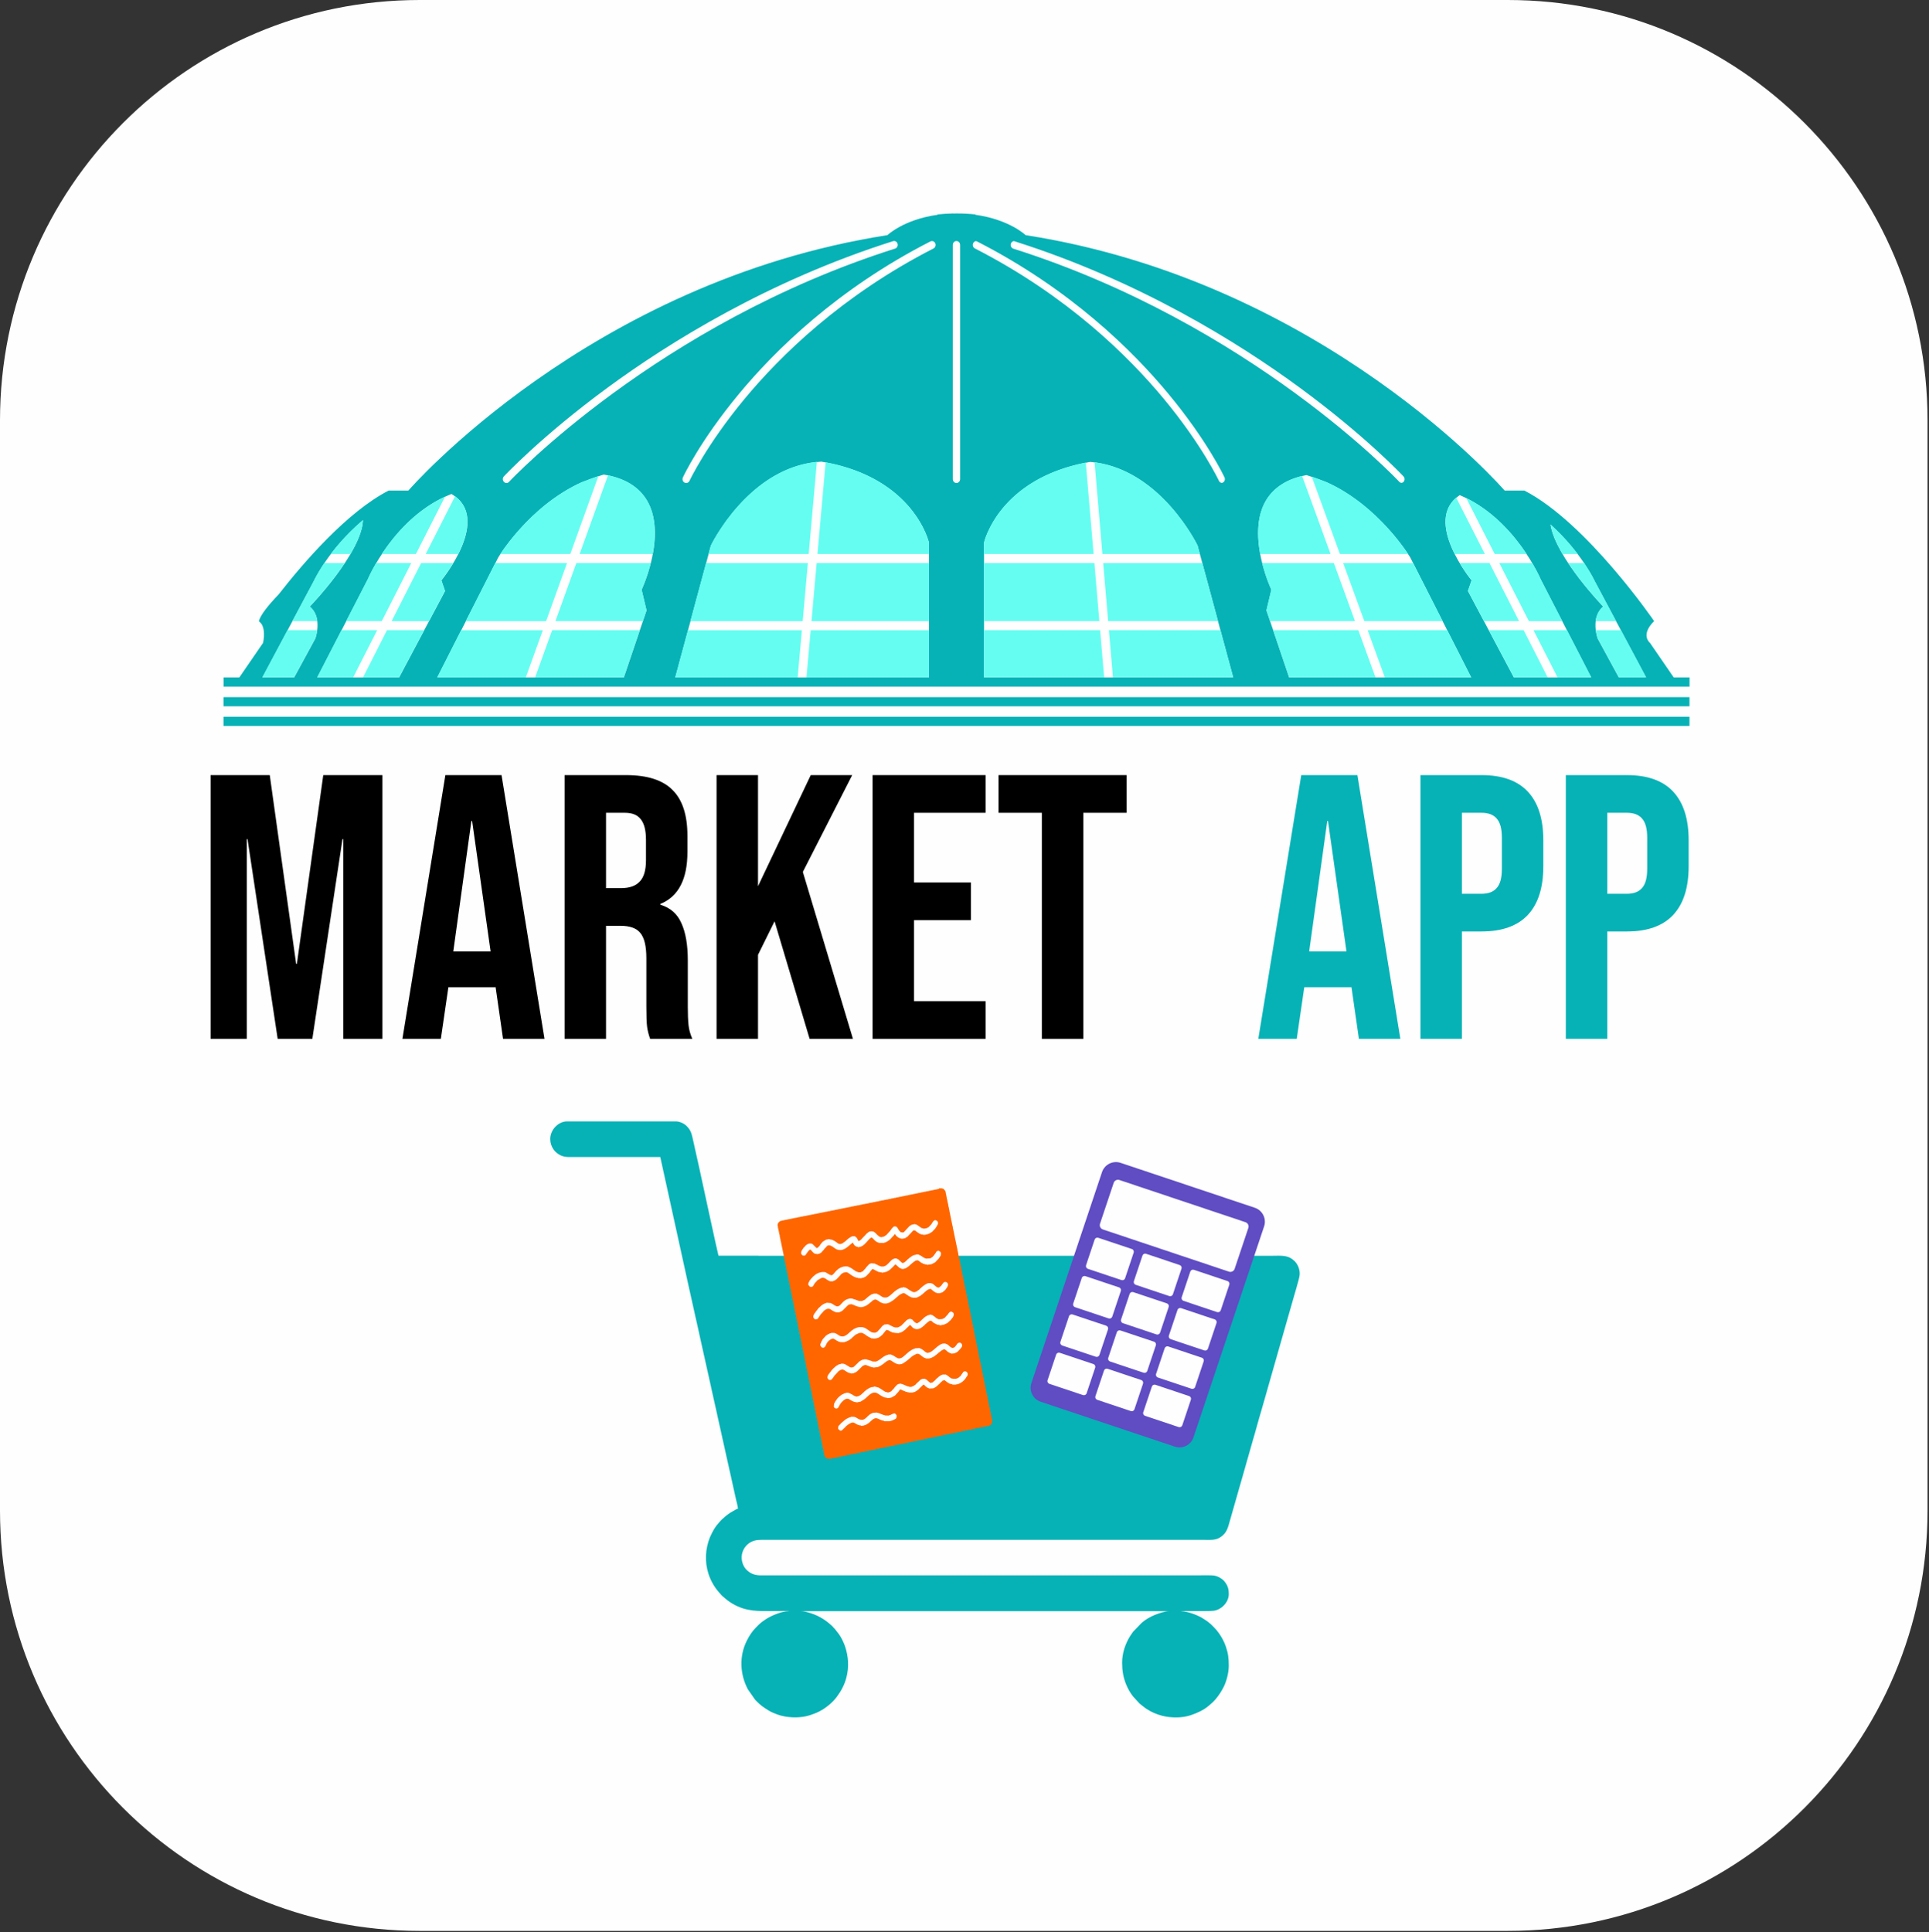 <svg width="610" height="611" viewBox="0 0 610 611" fill="none" xmlns="http://www.w3.org/2000/svg">
<rect x="0" y="0" width="610" height="611" fill="#333333" stroke="none"/>
<g clip-path="url(#clip0_1978_43541)">
<path d="M476.857 0.001H132.682C59.404 0.001 0 59.513 0 132.924V477.704C0 551.115 59.404 610.627 132.682 610.627H476.857C550.136 610.627 609.539 551.115 609.539 477.704V132.924C609.539 59.513 550.136 0.001 476.857 0.001Z" fill="#FEFEFE"/>
<path d="M70.678 214.238H75.677L83.172 203.327C83.172 203.327 83.188 203.311 83.197 203.303C83.827 200.127 83.304 198.32 82.732 197.367C82.484 197.06 82.202 196.745 81.87 196.421C82.351 194.506 84.788 191.447 88.129 187.965C95.906 177.991 109.759 161.883 122.908 155.134H129.143C129.143 155.134 186.273 89.092 280.628 74.359C280.628 74.359 285.752 69.418 296.48 67.926V67.818C298.08 67.644 299.597 67.553 301.048 67.52V67.511C301.28 67.511 301.529 67.511 301.761 67.52C302.001 67.52 302.242 67.511 302.474 67.511C304.348 67.503 306.337 67.586 308.468 67.818V67.926C319.196 69.426 324.32 74.359 324.32 74.359C418.675 89.092 475.805 155.134 475.805 155.134H480.613H482.039C501.754 165.265 523.078 196.413 523.078 196.413C518.584 200.857 521.776 203.319 521.776 203.319L529.271 214.23H534.27V217.123H70.694V214.23L70.678 214.238ZM70.678 226.682H534.253V229.567H70.678V226.682ZM70.678 220.464H534.253V223.358H70.678V220.464ZM82.973 214.246H93.013L99.703 201.951C99.703 201.951 102.165 195.352 97.962 191.82C97.962 191.82 114.344 174.941 114.784 164.503C114.784 164.503 114.411 164.793 113.747 165.332C114.402 164.801 114.784 164.503 114.784 164.503C103.741 173.863 99.255 183.745 99.255 183.745L82.973 214.246ZM100.317 214.246H126.208L140.733 186.912L139.572 183.538C139.572 183.538 155.814 163.898 142.764 156.22C124.666 163.334 116.334 183.173 116.334 183.173L100.317 214.254V214.246ZM138.279 214.246H197.267L204.446 193.047L202.896 186.498C202.896 186.498 217.976 154.579 190.908 150.077C190.908 150.077 188.139 150.881 183.944 152.548C167.288 160.042 157.555 176.284 157.555 176.284L138.279 214.246ZM213.549 214.246H293.769V171.641C293.769 171.641 289.126 150.906 259.736 145.99C236.912 147.267 224.799 172.553 224.799 172.553L213.541 214.246H213.549ZM311.171 214.246H389.973L378.714 172.553C378.714 172.553 366.941 147.996 344.747 146.073C315.78 151.122 311.179 171.641 311.179 171.641V214.246H311.171ZM407.673 214.246H465.234L445.959 176.284C445.959 176.284 436.226 160.042 419.57 152.548C416.469 151.312 414.14 150.558 413.145 150.243C387.295 155.292 402.044 186.498 402.044 186.498L400.493 193.047L407.673 214.246ZM478.723 214.246H503.189L487.171 183.165C487.171 183.165 479.096 163.98 461.611 156.577C449.632 164.486 465.359 183.53 465.359 183.53L464.198 186.904L478.723 214.238V214.246ZM511.927 214.246H520.541L504.258 183.745C504.258 183.745 500.196 174.816 490.305 165.887C491.98 176.358 506.977 191.82 506.977 191.82C502.774 195.352 505.236 201.951 505.236 201.951L511.927 214.246Z" fill="#06B2B6"/>
<mask id="mask0_1978_43541" style="mask-type:luminance" maskUnits="userSpaceOnUse" x="70" y="67" width="465" height="163">
<path d="M70.678 214.238H75.677L83.172 203.327C83.172 203.327 83.188 203.311 83.197 203.303C83.827 200.127 83.304 198.32 82.732 197.367C82.484 197.06 82.202 196.745 81.87 196.421C82.351 194.506 84.788 191.447 88.129 187.965C95.906 177.991 109.759 161.883 122.908 155.134H129.143C129.143 155.134 186.273 89.092 280.628 74.359C280.628 74.359 285.752 69.418 296.48 67.926V67.818C298.08 67.644 299.597 67.553 301.048 67.52V67.511C301.28 67.511 301.529 67.511 301.761 67.52C302.001 67.52 302.242 67.511 302.474 67.511C304.348 67.503 306.337 67.586 308.468 67.818V67.926C319.196 69.426 324.32 74.359 324.32 74.359C418.675 89.092 475.805 155.134 475.805 155.134H480.613H482.039C501.754 165.265 523.078 196.413 523.078 196.413C518.584 200.857 521.776 203.319 521.776 203.319L529.271 214.23H534.27V217.123H70.694V214.23L70.678 214.238ZM70.678 226.682H534.253V229.567H70.678V226.682ZM70.678 220.464H534.253V223.358H70.678V220.464ZM82.973 214.246H93.013L99.703 201.951C99.703 201.951 102.165 195.352 97.962 191.82C97.962 191.82 114.344 174.941 114.784 164.503C114.784 164.503 114.411 164.793 113.747 165.332C114.402 164.801 114.784 164.503 114.784 164.503C103.741 173.863 99.255 183.745 99.255 183.745L82.973 214.246ZM100.317 214.246H126.208L140.733 186.912L139.572 183.538C139.572 183.538 155.814 163.898 142.764 156.22C124.666 163.334 116.334 183.173 116.334 183.173L100.317 214.254V214.246ZM138.279 214.246H197.267L204.446 193.047L202.896 186.498C202.896 186.498 217.976 154.579 190.908 150.077C190.908 150.077 188.139 150.881 183.944 152.548C167.288 160.042 157.555 176.284 157.555 176.284L138.279 214.246ZM213.549 214.246H293.769V171.641C293.769 171.641 289.126 150.906 259.736 145.99C236.912 147.267 224.799 172.553 224.799 172.553L213.541 214.246H213.549ZM311.171 214.246H389.973L378.714 172.553C378.714 172.553 366.941 147.996 344.747 146.073C315.78 151.122 311.179 171.641 311.179 171.641V214.246H311.171ZM407.673 214.246H465.234L445.959 176.284C445.959 176.284 436.226 160.042 419.57 152.548C416.469 151.312 414.14 150.558 413.145 150.243C387.295 155.292 402.044 186.498 402.044 186.498L400.493 193.047L407.673 214.246ZM478.723 214.246H503.189L487.171 183.165C487.171 183.165 479.096 163.98 461.611 156.577C449.632 164.486 465.359 183.53 465.359 183.53L464.198 186.904L478.723 214.238V214.246ZM511.927 214.246H520.541L504.258 183.745C504.258 183.745 500.196 174.816 490.305 165.887C491.98 176.358 506.977 191.82 506.977 191.82C502.774 195.352 505.236 201.951 505.236 201.951L511.927 214.246Z" fill="white"/>
</mask>
<g mask="url(#mask0_1978_43541)">
<path d="M160.987 152.382C160.763 152.63 160.456 152.746 160.158 152.746C159.868 152.746 159.569 152.63 159.345 152.39C158.889 151.917 158.881 151.138 159.329 150.657C159.445 150.533 171.251 137.915 192.217 122.527C211.559 108.334 242.906 88.785 282.402 76.266C283.016 76.075 283.662 76.44 283.845 77.087C284.027 77.733 283.679 78.421 283.065 78.612C208.044 102.39 161.443 151.876 160.979 152.365L160.987 152.382ZM303.618 151.519C303.618 152.199 303.096 152.746 302.457 152.746C301.81 152.746 301.296 152.199 301.296 151.519V77.451C301.296 76.772 301.81 76.225 302.457 76.225C303.096 76.225 303.618 76.772 303.618 77.451V151.519ZM443.828 152.398C443.646 152.589 443.413 152.68 443.173 152.713C442.933 152.68 442.692 152.581 442.51 152.382C442.054 151.884 395.453 102.406 320.423 78.629C319.809 78.438 319.461 77.75 319.644 77.103C319.776 76.631 320.158 76.307 320.589 76.241C320.647 76.249 320.705 76.258 320.763 76.282C360.259 88.801 391.606 108.35 410.948 122.544C431.923 137.931 443.72 150.549 443.836 150.674C444.284 151.155 444.276 151.934 443.82 152.407L443.828 152.398ZM307.73 76.921C307.904 76.54 308.236 76.299 308.6 76.241C308.717 76.258 308.841 76.291 308.957 76.349C338.496 91.446 358.186 110.912 369.503 124.575C381.79 139.407 387.004 150.516 387.22 150.981C387.502 151.586 387.261 152.324 386.689 152.622C386.582 152.68 386.474 152.713 386.358 152.73C385.985 152.68 385.636 152.448 385.462 152.067C385.413 151.959 380.132 140.725 368.019 126.117C356.852 112.645 337.418 93.461 308.269 78.562C307.688 78.264 307.448 77.534 307.73 76.921ZM295.228 78.562C266.078 93.461 246.645 112.645 235.478 126.117C223.365 140.725 218.092 151.951 218.034 152.067C217.835 152.498 217.421 152.755 216.99 152.755C216.816 152.755 216.641 152.713 216.476 152.63C215.904 152.332 215.663 151.594 215.945 150.989C216.161 150.525 221.375 139.415 233.662 124.583C244.979 110.912 264.669 91.454 294.208 76.357C294.78 76.059 295.476 76.316 295.758 76.929C296.032 77.543 295.792 78.272 295.219 78.571L295.228 78.562Z" fill="#FEFEFE"/>
</g>
<path fill-rule="evenodd" clip-rule="evenodd" d="M239.772 397.128H306.312H328.008H402.507C404.704 397.128 406.885 396.854 408.692 398.23C408.883 398.38 408.932 398.438 409.107 398.587C409.281 398.736 409.322 398.711 409.48 398.919C409.621 399.109 409.703 399.159 409.836 399.325C410.408 400.096 410.765 400.9 410.93 401.87C411.163 403.213 410.789 404.249 410.45 405.526C409.637 408.569 408.684 411.553 407.855 414.621C407.656 415.359 407.424 416.13 407.2 416.901L401.371 437.321C400.484 440.33 399.68 443.422 398.776 446.407C397.856 449.441 397.093 452.476 396.182 455.493L394.242 462.3C393.421 465.326 392.5 468.369 391.647 471.387L389.052 480.473C388.297 483.026 388.09 484.685 385.943 486.111C384.392 487.139 382.792 486.964 380.927 486.964H240.692C239.092 486.964 237.914 487.246 236.729 488.117C236.29 488.44 235.974 488.772 235.651 489.211C235.402 489.543 235.295 489.725 235.096 490.123C234.184 491.931 234.416 494.011 235.452 495.678C235.709 496.084 236.024 496.407 236.364 496.706C237.608 497.825 239.009 498.19 240.692 498.19H378.407C379.526 498.19 383.008 498.074 384.119 498.289C385.138 498.488 385.926 498.978 386.697 499.583C386.821 499.682 387.087 499.956 387.195 500.088C387.476 500.462 387.767 500.835 387.982 501.241C388.04 501.349 388.057 501.44 388.123 501.572C388.48 502.335 388.571 503.231 388.571 504.118C388.571 506.746 386.183 509.133 383.688 509.399C382.137 509.565 375.654 509.465 373.59 509.465V509.523C374.162 509.523 374.808 509.672 375.331 509.78C376.848 510.112 378.208 510.659 379.584 511.339C379.716 511.405 379.791 511.447 379.924 511.529C380.711 512.027 381.524 512.483 382.237 513.088L383 513.735C383.563 514.307 384.16 514.862 384.674 515.467L385.512 516.57C386.407 517.839 387.145 519.24 387.65 520.715C388.38 522.846 388.571 524.438 388.571 526.784C388.571 529.122 387.767 531.866 386.987 533.417C386.233 534.925 385.404 536.169 384.326 537.454C384.011 537.835 383.165 538.673 382.776 538.963L382.237 539.427C380.587 540.837 378.581 541.724 376.533 542.42C373.855 543.332 370.365 543.307 367.62 542.627C367.04 542.478 366.592 542.321 366.045 542.147C365.266 541.89 364.594 541.566 363.873 541.201L362.58 540.439C362.348 540.289 362.207 540.182 361.991 540.024L360.549 538.888C360.424 538.797 360.383 538.756 360.267 538.64L358.302 536.492C357.365 535.315 356.619 533.955 356.063 532.563C355.185 530.374 354.845 528.26 354.845 525.789C354.845 522.871 355.815 519.911 357.324 517.465L358.302 516.031L360.955 513.279C361.079 513.188 361.088 513.154 361.204 513.055C362.306 512.118 363.848 511.231 365.191 510.7C366.543 510.162 368.4 509.515 369.826 509.515H253.194C254.239 509.515 255.441 509.855 256.419 510.17C257.804 510.617 259.155 511.239 260.374 512.035L260.971 512.433C261.534 512.806 262.869 513.917 263.342 514.406C263.458 514.531 263.449 514.556 263.549 514.672C263.706 514.862 263.881 514.97 264.038 515.177L265.298 516.794C265.986 517.772 266.534 518.875 266.981 519.986C267.081 520.235 267.155 520.409 267.238 520.666C268.316 523.924 268.515 527.19 267.644 530.54C267.048 532.836 265.978 534.793 264.594 536.65C263.242 538.457 261.062 540.24 259.031 541.251C258.094 541.724 257.14 542.089 256.137 542.412C253.41 543.307 249.961 543.299 247.183 542.603C246.611 542.462 246.122 542.288 245.616 542.113L244.157 541.516C243.95 541.425 243.643 541.276 243.453 541.16C242.59 540.654 241.77 540.14 240.965 539.535C240.385 539.096 239.863 538.606 239.349 538.092C239.175 537.918 238.967 537.744 238.818 537.562L236.497 534.246C233.96 529.412 233.703 523.742 236.182 518.8C236.911 517.349 237.848 515.89 238.992 514.746C239.332 514.406 239.639 514.075 239.987 513.743C240.659 513.105 241.446 512.541 242.217 512.035C244.008 510.866 247.374 509.498 249.43 509.498V509.44C247.067 509.44 240.319 509.606 238.495 509.332C238.37 509.316 238.279 509.324 238.163 509.316L236.455 509.026C234.126 508.561 231.937 507.5 230.088 506.116C229.549 505.718 229.085 505.245 228.612 504.889C228.248 504.615 227.941 504.192 227.634 503.869L227.162 503.338C226.606 502.683 226.109 501.987 225.661 501.257C225.006 500.188 224.401 498.886 223.995 497.576C222.817 493.788 223.041 489.833 224.484 486.185L225.222 484.627C225.719 483.681 226.366 482.595 227.104 481.816C227.211 481.7 227.195 481.692 227.286 481.584L227.841 480.962C228.09 480.697 228.372 480.39 228.654 480.183C228.828 480.058 228.886 479.959 229.052 479.818C229.881 479.08 230.818 478.4 231.804 477.878C232.227 477.654 232.874 477.173 233.355 477.132C233.355 476.435 232.899 474.918 232.758 474.205C232.667 473.766 232.526 473.21 232.434 472.771L230.859 465.658C230.627 464.679 230.428 463.767 230.213 462.781L227.054 448.563C226.938 448.057 226.847 447.576 226.739 447.12C226.623 446.647 226.523 446.2 226.432 445.727L225.155 440.015C224.956 439.037 224.741 438.158 224.533 437.171L222.95 430.066C221.847 425.316 220.886 420.54 219.775 415.798C219.659 415.301 219.584 414.895 219.468 414.397L218.208 408.726C218.117 408.254 217.992 407.79 217.884 407.292L208.947 366.585C208.897 366.337 208.823 366.129 208.815 365.897H179.69C178.852 365.897 177.891 365.673 177.319 365.392C176.382 364.927 175.569 364.305 174.989 363.435C174.367 362.49 173.994 361.495 173.994 360.202C173.994 357.258 176.581 354.622 179.342 354.622H213.64C214.892 354.622 216.301 355.252 217.147 356.106C218.631 357.598 218.73 358.701 219.252 360.931L219.965 364.148C220.231 365.242 220.43 366.312 220.695 367.414C220.819 367.937 220.927 368.484 221.06 369.048C221.25 369.86 227.037 396.763 227.203 397.103H239.821L239.772 397.128Z" fill="#06B2B6"/>
<path d="M329.464 257.034H315.762V245.119H356.273V257.034H342.571V328.525H329.464V257.034Z" fill="black"/>
<path d="M275.932 245.119H311.677V257.034H289.038V279.077H307.03V290.992H289.038V316.61H311.677V328.525H275.932V245.119Z" fill="black"/>
<path d="M226.594 245.119H239.701V280.269L256.382 245.119H269.489L253.88 275.741L269.727 328.525H256.024L244.943 291.35L239.701 301.954V328.525H226.594V245.119Z" fill="black"/>
<path d="M178.537 245.119H197.959C204.711 245.119 209.636 246.707 212.734 249.885C215.832 252.983 217.381 257.789 217.381 264.302V269.426C217.381 278.084 214.521 283.565 208.802 285.869V286.107C211.979 287.06 214.203 289.006 215.474 291.946C216.825 294.885 217.5 298.817 217.5 303.742V318.397C217.5 320.78 217.579 322.727 217.738 324.236C217.897 325.666 218.294 327.095 218.93 328.525H205.585C205.108 327.175 204.79 325.904 204.631 324.712C204.473 323.521 204.393 321.376 204.393 318.278V303.027C204.393 299.214 203.758 296.553 202.487 295.043C201.295 293.534 199.19 292.78 196.172 292.78H191.644V328.525H178.537V245.119ZM196.41 280.864C199.031 280.864 200.977 280.189 202.248 278.839C203.599 277.488 204.274 275.224 204.274 272.047V265.613C204.274 262.594 203.718 260.41 202.606 259.059C201.573 257.709 199.905 257.034 197.601 257.034H191.644V280.864H196.41Z" fill="black"/>
<path d="M140.843 245.119H158.597L172.18 328.525H159.073L156.69 311.963V312.201H141.796L139.413 328.525H127.26L140.843 245.119ZM155.141 300.882L149.303 259.655H149.065L143.345 300.882H155.141Z" fill="black"/>
<path d="M66.6 245.119H85.306L93.647 304.814H93.885L102.226 245.119H120.933V328.525H108.541V265.375H108.303L98.771 328.525H87.809L78.276 265.375H78.038V328.525H66.6V245.119Z" fill="black"/>
<path d="M495.152 245.119H514.455C520.969 245.119 525.854 246.866 529.111 250.361C532.368 253.856 533.996 258.98 533.996 265.732V273.954C533.996 280.705 532.368 285.829 529.111 289.324C525.854 292.819 520.969 294.567 514.455 294.567H508.259V328.525H495.152V245.119ZM514.455 282.652C516.6 282.652 518.188 282.056 519.221 280.864C520.333 279.673 520.889 277.647 520.889 274.788V264.898C520.889 262.038 520.333 260.013 519.221 258.821C518.188 257.63 516.6 257.034 514.455 257.034H508.259V282.652H514.455Z" fill="#06B2B6"/>
<path d="M449.189 245.119H468.492C475.006 245.119 479.891 246.866 483.148 250.361C486.405 253.856 488.033 258.98 488.033 265.732V273.954C488.033 280.705 486.405 285.829 483.148 289.324C479.891 292.819 475.006 294.567 468.492 294.567H462.296V328.525H449.189V245.119ZM468.492 282.652C470.637 282.652 472.226 282.056 473.258 280.864C474.37 279.673 474.926 277.647 474.926 274.788V264.898C474.926 262.038 474.37 260.013 473.258 258.821C472.226 257.63 470.637 257.034 468.492 257.034H462.296V282.652H468.492Z" fill="#06B2B6"/>
<path d="M411.494 245.119H429.247L442.831 328.525H429.724L427.341 311.963V312.201H412.447L410.064 328.525H397.91L411.494 245.119ZM425.792 300.882L419.953 259.655H419.715L413.996 300.882H425.792Z" fill="#06B2B6"/>
<path fill-rule="evenodd" clip-rule="evenodd" d="M354.363 367.738L396.82 381.948C399.24 382.761 400.559 385.405 399.746 387.826L377.403 454.565C376.591 456.986 373.946 458.304 371.525 457.492L329.069 443.282C326.648 442.469 325.33 439.825 326.142 437.404L348.485 370.665C349.298 368.244 351.943 366.926 354.363 367.738Z" fill="#604CC3"/>
<path fill-rule="evenodd" clip-rule="evenodd" d="M353.974 373.16L393.868 386.516C394.606 386.765 395.004 387.569 394.763 388.307L390.427 401.257C390.179 401.994 389.375 402.401 388.637 402.152L348.742 388.796C348.005 388.547 347.607 387.743 347.847 387.005L352.183 374.055C352.432 373.317 353.236 372.919 353.974 373.16ZM365.373 437.926L376.027 441.491C376.491 441.648 376.74 442.154 376.59 442.618L373.871 450.743C373.714 451.207 373.208 451.456 372.744 451.307L362.09 447.742C361.626 447.584 361.377 447.079 361.527 446.614L364.246 438.49C364.403 438.025 364.909 437.777 365.373 437.926ZM369.427 425.805L380.081 429.37C380.545 429.528 380.794 430.033 380.645 430.498L377.925 438.622C377.768 439.087 377.262 439.335 376.798 439.186L366.144 435.621C365.68 435.464 365.431 434.958 365.581 434.494L368.3 426.369C368.457 425.905 368.963 425.656 369.427 425.805ZM373.481 413.684L384.135 417.249C384.599 417.407 384.848 417.912 384.699 418.377L381.979 426.501C381.822 426.966 381.316 427.214 380.852 427.065L370.198 423.5C369.734 423.343 369.485 422.837 369.635 422.373L372.354 414.248C372.512 413.784 373.017 413.535 373.481 413.684ZM350.243 432.86L360.896 436.425C361.361 436.583 361.609 437.089 361.46 437.553L358.741 445.678C358.583 446.142 358.078 446.391 357.613 446.241L346.96 442.676C346.496 442.519 346.247 442.013 346.396 441.549L349.116 433.424C349.273 432.96 349.779 432.711 350.243 432.86ZM354.297 420.739L364.951 424.304C365.415 424.462 365.664 424.968 365.514 425.432L362.795 433.557C362.637 434.021 362.132 434.27 361.667 434.12L351.014 430.556C350.55 430.398 350.301 429.892 350.45 429.428L353.17 421.303C353.327 420.839 353.833 420.59 354.297 420.739ZM358.351 408.619L369.005 412.184C369.469 412.341 369.718 412.847 369.568 413.311L366.849 421.436C366.692 421.9 366.186 422.149 365.722 422L355.068 418.435C354.604 418.277 354.355 417.771 354.504 417.307L357.224 409.182C357.381 408.718 357.887 408.469 358.351 408.619ZM335.113 427.803L345.766 431.368C346.23 431.526 346.479 432.031 346.33 432.496L343.611 440.62C343.453 441.085 342.947 441.333 342.483 441.184L331.83 437.619C331.365 437.462 331.117 436.956 331.266 436.492L333.985 428.367C334.143 427.903 334.648 427.654 335.113 427.803ZM339.167 415.682L349.82 419.247C350.284 419.405 350.533 419.91 350.384 420.375L347.665 428.499C347.507 428.964 347.001 429.212 346.537 429.063L335.884 425.498C335.419 425.341 335.171 424.835 335.32 424.371L338.039 416.246C338.197 415.782 338.703 415.533 339.167 415.682ZM343.221 403.561L353.874 407.126C354.339 407.284 354.587 407.79 354.438 408.254L351.719 416.379C351.561 416.843 351.056 417.092 350.591 416.942L339.938 413.377C339.474 413.22 339.225 412.714 339.374 412.25L342.093 404.125C342.251 403.661 342.757 403.412 343.221 403.561ZM377.527 401.563L388.181 405.128C388.645 405.286 388.894 405.792 388.744 406.256L386.025 414.381C385.868 414.845 385.362 415.094 384.898 414.944L374.244 411.379C373.78 411.222 373.531 410.716 373.68 410.252L376.4 402.127C376.557 401.663 377.063 401.414 377.527 401.563ZM362.405 396.498L373.059 400.063C373.523 400.22 373.772 400.726 373.622 401.19L370.903 409.315C370.746 409.779 370.24 410.028 369.776 409.871L359.122 406.306C358.658 406.148 358.409 405.642 358.558 405.178L361.278 397.053C361.435 396.589 361.941 396.34 362.405 396.49V396.498ZM347.283 391.432L357.937 394.997C358.401 395.155 358.65 395.66 358.5 396.125L355.781 404.25C355.624 404.714 355.118 404.963 354.654 404.813L344 401.248C343.536 401.091 343.287 400.585 343.436 400.121L346.156 391.996C346.313 391.532 346.819 391.283 347.283 391.432Z" fill="#FEFEFE"/>
<path fill-rule="evenodd" clip-rule="evenodd" d="M296.935 375.979L296.628 376.004L296.454 376.078L296.164 376.111L296.007 376.186L295.683 376.194L295.518 376.269L295.261 376.277L295.07 376.385L294.746 376.393L294.564 376.468L294.274 376.493L294.108 376.567L293.818 376.592L293.652 376.667L293.345 376.692L293.18 376.766L292.848 376.775L292.69 376.849L292.392 376.874L292.226 376.949L291.911 376.965L291.737 377.04L291.439 377.065L291.289 377.148L290.983 377.164L290.825 377.247L290.51 377.264L290.344 377.338L290.029 377.355L289.872 377.43L289.565 377.454L289.399 377.529L289.092 377.554L288.943 377.629L288.628 377.645L288.462 377.72L288.164 377.745L287.998 377.819L287.683 377.836L287.517 377.91L287.219 377.935L287.069 378.018L286.754 378.035L286.572 378.101L286.274 378.126L286.108 378.201L285.809 378.226L285.652 378.308L285.32 378.325L285.154 378.4L284.881 378.425L284.698 378.499L284.375 378.516L284.209 378.59L283.902 378.615L283.753 378.69L283.405 378.698L283.239 378.814L282.941 378.806L282.791 378.88L282.476 378.897L282.319 378.972L281.987 378.98L281.83 379.096H281.564C281.564 379.262 281.598 379.196 281.399 379.171L281.067 379.179L280.893 379.287L280.155 379.378L279.989 379.453L279.674 379.469L279.508 379.544L278.729 379.66L278.555 379.726L277.801 379.85C277.801 380.016 277.834 379.95 277.643 379.933L277.328 379.95L277.154 380.025L276.864 380.049L276.69 380.124L276.366 380.141L276.209 380.215L275.919 380.24L275.753 380.315L274.949 380.423L274.774 380.53H274.509L274.335 380.605L274.02 380.622L273.863 380.696L273.539 380.713L273.39 380.787L272.992 380.812L272.818 380.887L272.528 380.912L272.379 380.995L272.138 381.003L271.972 381.077L271.599 381.111L271.442 381.185L271.102 381.194L270.928 381.268H270.671L270.497 381.376H270.148L269.991 381.459L269.692 381.484L269.535 381.558H269.278L269.087 381.666L268.797 381.658L268.615 381.766H268.283L268.134 381.84L267.819 381.857L267.661 381.931L267.363 381.956L267.189 382.031L266.865 382.047L266.708 382.122L266.401 382.147L266.244 382.222L265.937 382.246L265.771 382.321L265.448 382.338L265.282 382.412L264.983 382.437L264.809 382.512L264.494 382.528L264.32 382.603L264.013 382.628L263.881 382.711L263.574 382.736L263.4 382.802L263.077 382.819L262.911 382.893L262.67 382.901L262.48 383.009L262.123 382.993L261.974 383.076L261.692 383.109L261.518 383.175L261.186 383.183L261.029 383.266L260.722 383.283L260.564 383.357L260.249 383.374L260.1 383.457L259.785 383.482L259.619 383.556L259.313 383.573L259.138 383.648L258.84 383.672L258.674 383.747L258.359 383.764L258.193 383.838L257.414 383.954L257.257 384.029L256.933 384.046L256.784 384.12L256.485 384.145L256.32 384.22L255.996 384.236L255.839 384.311L255.524 384.327L255.358 384.402L255.068 384.427L254.91 384.51L254.554 384.501L254.355 384.609L254.065 384.593L253.891 384.709L253.551 384.717L253.401 384.792L253.078 384.808L252.912 384.883L252.606 384.899L252.431 384.974L252.15 384.999L251.992 385.074L251.685 385.098L251.511 385.165L251.188 385.181L251.014 385.264H250.765L250.583 385.364L250.259 385.38L250.085 385.455L249.778 385.48L249.621 385.554L249.306 385.571L249.14 385.646L248.833 385.662L248.684 385.745L248.361 385.762L248.195 385.836L247.946 385.845L247.747 385.944L247.424 385.952L247.275 386.035L246.727 386.143L246.636 386.234L246.553 386.243L246.462 386.35L246.172 386.64L246.073 386.74L245.981 387.038L245.898 387.171L245.907 387.743C246.056 387.743 246.006 387.71 245.99 387.901L246.023 388.332L246.097 388.498L246.106 388.771L246.213 388.962L246.222 389.244L246.296 389.426L246.33 389.741L246.404 389.924L246.421 390.28L246.529 390.471L246.628 391.283L246.703 391.457L246.736 391.764L246.81 391.938L246.819 392.311L246.935 392.51L246.943 392.792L247.026 392.95L247.051 393.289L247.125 393.48L247.134 393.837L247.242 394.036L247.25 394.318L247.324 394.492L247.358 394.79L247.432 394.981L247.465 395.296L247.54 395.47L247.565 395.802L247.639 395.976L247.673 396.291L247.747 396.473L247.772 396.813L247.847 396.995L247.872 397.327L247.946 397.509L247.979 397.833L248.054 398.015L248.079 398.338L248.153 398.521L248.178 398.852L248.253 399.035L248.278 399.366L248.352 399.541L248.386 399.864L248.46 400.038L248.485 400.386L248.568 400.56L248.593 400.875L248.667 401.066L248.692 401.381L248.767 401.572L248.792 401.887L248.866 402.061V402.351L248.983 402.525L248.999 402.898L249.074 403.072L249.082 403.346L249.19 403.537L249.206 403.91L249.281 404.076L249.389 404.863L249.497 405.062L249.521 405.402L249.596 405.584V405.899L249.704 406.082L249.696 406.405L249.803 406.596L249.82 406.952L249.895 407.118L249.903 407.392L250.011 407.591L250.019 407.972L250.093 408.154L250.127 408.47L250.201 408.644L250.234 408.975L250.309 409.149L250.342 409.473L250.417 409.647L250.433 410.003L250.516 410.186L250.525 410.451L250.632 410.633L250.649 410.982L250.724 411.156L250.732 411.454L250.84 411.645L250.856 412.01L250.931 412.184L250.956 412.524L251.039 412.689L251.063 413.013L251.138 413.195V413.485L251.246 413.668L251.262 414.024L251.337 414.207L251.354 414.447L251.428 414.613L251.461 415.036L251.544 415.21L251.577 415.525L251.652 415.699L251.876 416.959L251.951 417.133L251.975 417.49L252.058 417.639L252.075 418.004L252.183 418.186L252.191 418.476L252.266 418.642L252.407 419.562L252.481 419.736L252.506 420.076L252.581 420.242L252.614 420.565L252.688 420.74L252.713 421.079L252.788 421.245L252.78 421.552L252.896 421.726L253.003 422.53L253.078 422.696L253.095 423.053L253.202 423.235L253.219 423.6L253.294 423.782L253.302 424.064L253.418 424.238V424.537L253.493 424.711L253.517 425.042L253.592 425.225L253.609 425.581L253.725 425.755V426.054L253.799 426.236L253.824 426.568L253.899 426.734L253.915 427.098L254.031 427.281V427.579L254.106 427.753L254.139 428.052L254.214 428.234L254.23 428.591L254.338 428.781V429.088L254.413 429.254L254.438 429.594L254.512 429.768L254.546 430.075L254.62 430.257L254.645 430.589L254.72 430.755L254.744 431.086L254.819 431.269L254.844 431.6L254.919 431.791L254.952 432.106L255.026 432.288L255.051 432.628L255.126 432.794L255.159 433.117L255.234 433.292L255.259 433.623L255.333 433.806L255.366 434.129L255.441 434.303L255.466 434.635L255.54 434.809L255.565 435.14L255.64 435.331L255.673 435.646L255.739 435.837L255.773 436.152L255.847 436.318L255.963 437.196L256.079 437.379L256.063 437.71L256.17 437.893L256.179 438.166L256.245 438.357L256.27 438.689L256.345 438.855L256.469 439.717L256.577 439.899L256.585 440.173C256.734 440.173 256.676 440.148 256.668 440.339L256.792 441.209L256.867 441.375L256.883 441.74L256.991 441.93L257 442.204L257.074 442.386L257.099 442.726L257.174 442.9L257.215 443.307L257.29 443.481V443.771L257.406 443.945L257.514 444.741L257.596 444.898L257.621 445.247L257.696 445.429L257.721 445.777L257.795 445.935L257.82 446.283L257.928 446.482V446.772L258.003 446.938L258.036 447.245L258.11 447.427L258.135 447.783L258.243 447.982V448.289L258.318 448.455L258.343 448.787L258.417 448.961L258.442 449.301L258.517 449.458L258.55 449.773L258.624 449.964L258.633 450.254L258.741 450.445L258.749 450.81L258.823 450.992L258.857 451.299L258.931 451.489L258.948 451.755L259.047 451.962L259.064 452.302L259.138 452.484L259.155 452.849L259.238 453.006L259.263 453.355L259.371 453.537V453.836L259.445 454.018L259.478 454.308L259.553 454.507L259.578 454.847L259.652 455.021L259.677 455.353L259.752 455.535L259.777 455.858L259.851 456.041L259.885 456.356L259.959 456.547L259.992 456.87L260.067 457.036L260.092 457.367L260.175 457.525L260.2 457.856L260.274 458.039L260.283 458.321L260.39 458.52L260.399 458.893L260.473 459.059L260.498 459.399L260.573 459.589L260.606 459.896L260.681 460.07L260.697 460.327L260.78 460.46C260.929 460.858 261.02 460.949 261.369 461.148L261.468 461.247L262.529 461.372L262.703 461.264L263.043 461.256L263.209 461.173L263.508 461.148L263.665 461.073L263.939 461.082L264.113 460.974H264.386L264.544 460.899L264.851 460.874L265.016 460.8L265.323 460.775L265.472 460.7L265.779 460.675L265.962 460.601L266.252 460.576L266.409 460.501H266.683L266.849 460.385H267.205L267.354 460.302L267.669 460.286L267.835 460.211H268.092L268.25 460.095L268.979 459.995L269.137 459.921L269.469 459.913L269.659 459.805H269.916L270.074 459.73L270.397 459.714L270.571 459.639L270.845 459.606L271.019 459.531L271.35 459.523L271.525 459.44L271.806 459.415L271.989 459.34L272.271 459.316L272.453 459.241L272.727 459.216L272.884 459.142L273.216 459.133L273.398 459.059L273.68 459.025L273.829 458.943L274.567 458.843L274.741 458.735H274.998C274.998 458.569 274.965 458.636 275.164 458.661L275.463 458.644L275.637 458.569L275.96 458.553L276.118 458.478L276.424 458.453L276.574 458.371L276.889 458.354L277.054 458.279L277.353 458.254L277.519 458.18L277.834 458.163L277.975 458.08L278.29 458.064L278.447 457.989L278.746 457.964L278.903 457.89L279.235 457.873L279.392 457.798L280.114 457.699L280.296 457.591L280.594 457.608L280.769 457.5H281.017L281.183 457.425L281.523 457.417L281.697 457.309H281.954L282.12 457.235L282.41 457.202L282.584 457.127L282.916 457.119L283.082 457.044L283.372 457.011L283.521 456.936L283.828 456.911L283.985 456.837L284.3 456.82L284.466 456.746L284.748 456.754L284.93 456.646L285.221 456.663L285.386 456.547L285.635 456.538L285.809 456.464L286.108 456.439L286.29 456.372L286.597 456.348L286.746 456.273L287.053 456.248L287.227 456.173L287.517 456.14L287.675 456.066H287.948L288.122 455.958L288.454 455.95L288.628 455.875L288.935 455.858L289.109 455.784L289.399 455.759L289.557 455.684H289.822L289.988 455.568L290.261 455.577L290.419 455.502L290.734 455.477L290.883 455.402L291.182 455.378L291.356 455.303L291.654 455.278L291.82 455.203L292.135 455.187L292.309 455.112L292.981 454.996L293.146 454.922L293.486 454.913L293.669 454.806H293.942L294.108 454.731L294.407 454.706L294.564 454.631L294.863 454.607L295.028 454.532L295.352 454.515L295.509 454.432L295.816 454.416L295.973 454.341L296.313 454.333L296.463 454.258L296.736 454.225L296.91 454.151L297.234 454.134L297.399 454.051H297.656L297.831 453.935H298.088L298.253 453.86L298.552 453.836L298.718 453.761L299.024 453.736L299.199 453.661L299.522 453.653L299.704 453.545H299.953L300.135 453.471L300.898 453.355L301.064 453.28L301.387 453.263L301.545 453.189L301.843 453.164L302.009 453.089L302.341 453.073L302.506 452.998L302.805 452.973L302.971 452.899L303.277 452.874L303.443 452.799L303.742 452.774L303.908 452.7L304.214 452.675L304.38 452.6L304.596 452.584C304.596 452.418 304.563 452.476 304.753 452.501L305.052 452.484L305.234 452.41L305.533 452.385L305.698 452.31L306.005 452.285L306.163 452.211L306.478 452.194L306.652 452.119L306.975 452.111L307.141 452.028L307.431 452.003L307.605 451.929L307.887 451.904L308.061 451.829H308.318L308.501 451.721L309.214 451.622L309.388 451.547L309.678 451.522L309.852 451.448L310.167 451.431L310.324 451.357L311.112 451.241L311.27 451.166L311.585 451.149L311.734 451.067L312.049 451.05L312.231 450.975L312.538 450.959L312.704 450.884L312.845 450.868L312.944 450.776L313.035 450.768L313.127 450.669C313.45 450.494 313.608 450.279 313.69 449.889C313.674 449.699 313.624 449.732 313.765 449.732L313.773 449.151L313.666 448.961L313.657 448.596L313.583 448.414L313.55 448.098L313.475 447.908L313.45 447.593L313.375 447.41L313.342 447.087L313.268 446.905L313.243 446.565L313.168 446.382L313.135 446.067L313.06 445.885L313.027 445.562L312.953 445.379L312.919 445.064L312.845 444.882L312.82 444.542L312.745 444.368L312.72 444.036L312.646 443.87L312.621 443.53L312.546 443.365L312.521 443.033L312.447 442.842L312.422 442.502L312.323 442.295L312.314 442.005L312.24 441.831L312.215 441.499L312.14 441.325L312.107 441.018L312.032 440.836L311.999 440.521L311.925 440.339L311.9 440.015L311.825 439.833L311.792 439.501L311.717 439.327L311.692 438.987L311.618 438.805L311.593 438.481L311.518 438.316L311.493 437.984L311.419 437.793L311.394 437.453L311.319 437.288L311.286 436.956L311.212 436.782L311.187 436.434L311.112 436.26L311.079 435.936L311.004 435.762L310.971 435.43L310.897 435.256L310.872 434.941L310.797 434.751L310.78 434.386L310.673 434.195V433.897L310.598 433.723L310.557 433.316L310.482 433.126L310.457 432.91L310.383 432.728L310.242 431.808L310.167 431.633L310.159 431.343L310.043 431.177L310.051 430.854L309.943 430.663V430.348L309.835 430.149L309.313 427.256L309.238 427.074V426.792L309.131 426.609L309.106 426.269L309.031 426.095L309.023 425.813L308.915 425.623L308.932 425.291L308.824 425.109L308.816 424.843L308.741 424.661L308.724 424.296L308.617 424.114L308.6 423.757L308.525 423.592L308.517 423.301L308.409 423.094L308.393 422.746L308.318 422.564L308.31 422.265L308.21 422.058L308.186 421.71L308.111 421.544L308.086 421.196L308.011 421.005L307.978 420.706L307.904 420.524L307.879 420.184L307.804 420.002L307.779 419.678L307.705 419.504L307.68 419.181L307.605 418.982L307.58 418.675L307.506 418.485L307.473 418.186L307.398 418.012L307.365 417.68L307.29 417.506L307.257 417.183L307.182 417.009L307.157 416.661L307.083 416.478L307.058 416.138L306.983 415.956L306.959 415.633L306.884 415.45L306.867 415.11L306.784 414.92L306.751 414.621L306.677 414.447L306.652 414.107L306.577 413.916L306.544 413.601L306.469 413.411L306.436 413.087L306.362 412.905L306.337 412.573L306.262 412.399L306.229 412.076L306.154 411.918L306.129 411.579L306.055 411.404L306.03 411.064L305.955 410.882L305.922 410.559L305.848 410.368L305.814 410.07L305.74 409.871L305.707 409.547L305.632 409.357L305.607 409.025L305.533 408.843L305.516 408.486L305.408 408.295V407.989L305.3 407.798L305.292 407.508L305.217 407.334L305.193 407.002L305.118 406.82L305.093 406.472L304.985 406.289L304.977 406.007L304.902 405.817L304.878 405.46L304.778 405.261L304.77 404.987L304.695 404.805L304.67 404.465L304.596 404.283L304.563 403.959L304.488 403.777L304.463 403.437L304.364 403.23L304.355 402.965L304.281 402.766L304.148 401.945L304.073 401.754L303.941 400.909L303.866 400.743L303.85 400.353L303.742 400.162V399.856L303.634 399.665V399.284L303.551 399.118L303.526 398.786L303.443 398.62L303.418 398.289L303.344 398.098L303.319 397.783L303.236 397.617L303.203 397.31L303.128 397.128L303.004 396.274L302.929 396.1L302.921 395.826L302.813 395.644L302.805 395.271L302.73 395.097V394.815L302.614 394.633L302.623 394.309L302.515 394.119L302.523 393.804L302.407 393.621L302.415 393.306L302.308 393.115L302.299 392.825L302.225 392.668L302.2 392.319L302.092 392.121L302.1 391.797L301.992 391.615L301.984 391.35L301.91 391.159L301.885 390.819L301.802 390.661L301.777 390.321L301.702 390.139L301.669 389.807L301.595 389.633L301.561 389.302L301.487 389.119L301.454 388.796L301.379 388.614L301.255 387.76L301.172 387.602L301.163 387.32L301.056 387.13L301.039 386.765L300.964 386.582L300.94 386.251L300.865 386.085L300.823 385.778L300.749 385.604V385.289L300.649 385.09L300.624 384.75L300.55 384.56L300.517 384.244L300.442 384.062L300.417 383.722L300.343 383.565L300.309 383.241L300.243 383.051L300.218 382.711L300.144 382.545L300.119 382.205L300.044 382.031L300.036 381.749L299.928 381.558L299.912 381.21L299.837 381.019L299.812 380.671L299.729 380.522L299.696 380.199L299.621 380.016L299.596 379.676L299.522 379.502L299.505 379.229L299.398 379.046L299.389 378.69L299.315 378.516L299.29 378.184L299.215 377.993L299.182 377.67L299.107 377.504L299.082 377.173L299.008 376.99L298.991 376.733L298.9 376.601L298.51 376.111L298.419 376.004L297.905 375.821L297.408 375.788L297.01 375.805L296.852 375.879L296.935 375.979Z" fill="#FF6600"/>
<path fill-rule="evenodd" clip-rule="evenodd" d="M296.405 387.387V387.495L296.305 387.594L296.222 387.81L296.123 387.901L296.032 388.1L295.924 388.199L295.766 388.523L295.659 388.614L294.904 389.393L294.821 389.509L294.357 389.799L294.274 389.899L293.992 389.998L293.901 390.098H293.802L293.694 390.189L293.528 390.197L293.404 390.288L293.246 390.297L293.105 390.38L292.84 390.388L292.575 390.504L291.911 390.496L291.629 390.38H291.356L291.223 390.297L291.057 390.28L290.958 390.181H290.858L290.759 390.089L290.684 390.081L290.585 389.973H290.485L290.386 389.874L290.195 389.774L290.104 389.667L289.805 389.484L289.714 389.368L289.524 389.269L289.424 389.161L288.968 389.061L288.852 389.153L288.661 389.236L288.578 389.36L287.849 390.156L287.749 390.255L287.642 390.355L287.094 390.952L287.012 391.068L286.348 391.449C286.348 391.598 286.381 391.557 286.232 391.54L286.075 391.557L285.95 391.64L285.727 391.656L285.528 391.723L285.055 391.739L284.765 391.623H284.591L284.458 391.532L283.994 391.325L283.903 391.217C283.554 390.993 283.339 390.786 283.132 390.405L283.04 390.305L282.924 390.297C282.933 390.438 282.966 390.405 282.833 390.405L282.568 390.802L282.46 390.894L282.352 390.993L281.714 391.69L281.631 391.814L281.266 392.104L281.183 392.212L280.984 392.303L280.893 392.411L280.702 392.502L280.611 392.602L280.52 392.61L280.429 392.701L280.321 392.693L280.23 392.792L280.147 392.8C280.147 392.941 280.18 392.9 280.039 392.892H279.865L279.741 392.983L279.575 392.991C279.575 393.14 279.608 393.099 279.442 393.074L278.074 393.066L277.908 392.991L277.685 392.966L277.577 392.875L277.104 392.668L277.013 392.56L276.715 392.369L276.615 392.262L276.524 392.154C276.126 391.822 275.969 391.399 275.488 391.35L275.388 391.449C274.824 391.781 274.07 392.883 273.423 393.431L273.34 393.547L273.05 393.729L272.959 393.837L272.777 393.936L272.685 394.036H272.586L272.495 394.127H272.395L272.304 394.218L272.147 394.235L272.014 394.318H271.749C271.508 394.5 271.467 394.467 271.218 394.326L271.002 394.309L270.87 394.218C270.397 394.086 270.016 393.663 269.825 393.19L269.734 393.091L269.726 392.991H269.626L269.452 393.099L269.369 393.215L268.971 393.489L268.88 393.613L268.507 393.895L268.424 394.019L268.043 394.301L267.952 394.409L267.753 394.492L267.661 394.6L267.479 394.691L267.388 394.79L267.297 394.799L267.214 394.898H267.122L267.015 394.989L266.932 394.997L266.824 395.089L266.658 395.097L266.534 395.188L266.393 395.205L266.244 395.288C265.34 395.354 265.315 395.329 264.486 395.072L264.387 394.973H264.287L264.188 394.873L263.997 394.774L263.906 394.666L263.425 394.367L263.334 394.26L262.679 393.945L262.554 393.853L261.825 393.837L261.709 393.928L261.626 393.936L261.543 394.044L260.905 394.74L260.788 394.832L260.44 395.321L260.316 395.42L259.777 396.034L259.694 396.142L259.487 396.225L259.396 396.324L259.321 396.332L259.23 396.432L259.114 396.423L258.998 396.506L258.774 396.531L258.625 396.606L257.713 396.498C257.572 396.506 257.605 396.54 257.605 396.399L257.224 396.191L257.132 396.075L256.469 395.362L256.37 395.263L256.278 395.163L256.088 395.172L255.988 395.279L255.723 395.57L255.623 395.669L255.516 395.76L255.259 396.158L255.151 396.249L255.06 396.44L254.96 396.54C254.703 397.12 254.438 397.112 253.841 397.045L253.741 396.946C253.219 396.564 253.277 396.216 253.435 395.636L253.526 395.536L253.609 395.321L253.708 395.23L253.8 395.039L253.899 394.948L254.073 394.641L254.173 394.55L254.272 394.45L254.372 394.351L254.728 393.953L254.811 393.829L255.101 393.646L255.192 393.538L255.723 393.323L255.856 393.24L256.569 393.256L256.718 393.339L256.983 393.447L257.083 393.555L258.218 394.682L258.616 394.575L258.708 394.459L259.081 394.069L259.197 393.978L259.362 393.654L259.47 393.563L259.736 393.165L259.835 393.066L259.943 392.966L260.017 392.875L260.109 392.759L260.2 392.66L261.029 392.154L261.128 392.063L261.294 392.046L261.427 391.963L261.742 391.947C261.941 391.855 262.364 391.748 262.521 391.996C262.952 391.98 263.01 392.054 263.408 392.179L263.516 392.27L263.989 392.477L264.08 392.585L264.569 392.883L264.66 392.991L264.859 393.091L264.95 393.198L265.033 393.207L265.133 393.306H265.24L265.34 393.397C265.937 393.431 266.028 393.373 266.55 393.116L266.65 393.008L266.841 392.925C266.841 392.776 266.799 392.809 266.932 392.817L267.23 392.635L267.321 392.51L267.695 392.228L267.777 392.121L267.86 392.013L268.15 391.83L268.233 391.714L268.532 391.54L268.623 391.433L268.814 391.341L268.905 391.242L268.996 391.234L269.087 391.134H269.187L269.286 391.043L269.46 391.035C269.46 390.894 269.427 390.935 269.576 390.943L270.306 390.96L270.414 391.051H270.513L270.604 391.159C271.069 391.457 271.16 391.963 271.458 392.469C271.848 392.394 272.022 392.245 272.321 391.98L272.412 391.864L272.511 391.772L272.611 391.673L272.702 391.557L272.967 391.267L273.075 391.167L273.166 391.059L273.274 390.968L273.921 390.272L274.004 390.148L274.385 389.874L274.476 389.758L274.65 389.667L274.75 389.567H274.833C274.833 389.426 274.8 389.459 274.94 389.476L275.115 389.468L275.239 389.385L275.935 389.401L276.068 389.484L276.242 389.493C276.383 389.484 276.35 389.451 276.35 389.584L276.549 389.675L276.64 389.791L276.93 389.982L277.021 390.098L277.113 390.206L277.212 390.305L277.303 390.413L277.875 390.91L277.975 391.018H278.074L278.174 391.118L278.34 391.134L278.489 391.217L278.912 391.234L279.102 391.126L279.575 391.035L279.674 390.943L279.766 390.935L279.857 390.836L280.329 390.537L280.412 390.421L281.332 389.426L281.449 389.335L281.706 388.92L281.805 388.829L281.979 388.531L282.087 388.44L282.452 388.042L282.535 387.942H282.634L282.734 387.851C283.206 387.843 283.488 387.81 283.778 388.257L283.869 388.357L283.878 388.456L283.977 388.556L284.068 388.771L284.168 388.871L284.35 389.178L284.45 389.277L284.558 389.376L284.649 389.459L284.74 389.575L284.848 389.675L285.577 389.774L285.693 389.692H285.801L285.892 389.584L286.622 388.788L286.721 388.688L286.813 388.589L287.459 387.892L287.55 387.776L288.023 387.486L288.114 387.387H288.222L288.321 387.296L289.3 387.113L289.474 387.188L289.698 387.213L289.805 387.304H289.913L290.004 387.403L290.096 387.412L290.187 387.511L290.378 387.602L290.477 387.718L290.676 387.81L290.767 387.926L291.256 388.216L291.348 388.315L291.43 388.324L291.538 388.415L291.712 388.423C291.878 388.415 291.845 388.365 291.853 388.514C292.575 388.556 292.599 388.481 293.229 388.332L293.321 388.232L293.71 388.042L293.802 387.934L293.893 387.826L294.448 387.246L294.556 387.146L294.639 386.931L294.738 386.84L294.83 386.641L294.929 386.549L295.012 386.342L295.12 386.251L295.203 386.16L295.294 386.035L295.592 385.952L295.659 385.812L295.932 385.911C296.496 386.077 296.678 386.433 296.629 387.039L296.537 387.155V387.254L296.446 387.345L296.405 387.387ZM283.422 448.505L283.314 448.604L283.223 448.696L282.402 449.102L282.294 449.193H282.104L281.996 449.284L281.83 449.292L281.689 449.375L281.465 449.392L281.308 449.467H279.716L279.55 449.35L278.489 449.044L278.381 448.944L278.016 448.828L277.908 448.737L277.544 448.621L277.428 448.53L277.154 448.521L276.706 448.497L275.919 448.903L275.836 449.019L275.28 449.491L275.189 449.607L275.098 449.715L274.816 449.906L274.733 450.022L274.252 450.304L274.161 450.403L274.07 450.412L273.979 450.511H273.871L273.78 450.611L273.34 450.727L273.208 450.81L272.901 450.801C272.743 451.009 272.379 450.942 272.196 450.793L271.939 450.785L271.765 450.702L271.525 450.685L271.392 450.594L271.027 450.486L270.936 450.387L270.853 450.379L270.754 450.279L270.663 450.271L270.563 450.171H270.472L270.372 450.072H270.281L270.182 449.972H270.082L269.966 449.873L269.436 449.864L269.311 449.947L269.145 449.956L269.038 450.047L268.756 450.146L268.656 450.246L268.573 450.254L268.482 450.354L267.993 450.636L267.91 450.752L267.628 450.942L267.537 451.05L267.454 451.166L266.327 452.244L266.235 452.352H266.144L266.02 452.435H265.696L265.572 452.343L265.199 452.028L265.1 451.929V451.838L265.008 451.713L265.166 450.926L265.274 450.834L265.373 450.735L265.464 450.636L265.564 450.544L265.672 450.445L265.746 450.345L265.837 450.238L265.929 450.138L266.012 450.022L266.501 449.657L266.592 449.533L266.957 449.251L267.04 449.135L267.239 449.044L267.33 448.936L267.504 448.836L267.595 448.729L268.25 448.43L268.358 448.339L268.723 448.24L268.839 448.148H269.038L269.195 448.032L270.19 448.065L270.339 448.148L270.721 448.248L270.82 448.356C271.707 448.87 271.914 449.06 272.976 448.977L273.092 448.886L273.365 448.787L273.456 448.679L273.664 448.596L273.747 448.48L274.219 448.099L274.31 447.983L274.393 447.866L274.858 447.485L274.949 447.369L275.148 447.286L275.239 447.178L275.886 446.88L275.993 446.789L277.287 446.706L277.453 446.78L277.751 446.822L277.9 446.905L278.058 446.921L278.174 447.013L278.331 447.029L278.456 447.12L278.82 447.236L278.945 447.328L279.111 447.336L279.235 447.427L279.393 447.444L279.533 447.527L279.749 447.551L279.915 447.634L280.188 447.643L280.636 447.659L281.067 447.651L281.216 447.568L281.648 447.452L281.764 447.361L282.228 447.162L282.327 447.071L282.949 446.979C283.09 446.971 283.057 446.93 283.065 447.071C283.347 447.236 283.314 447.178 283.455 447.477L283.546 447.576L283.554 448.173L283.471 448.281L283.397 448.488L283.422 448.505ZM305.798 435.207L305.707 435.298L305.624 435.489L305.516 435.588L305.441 435.804L305.334 435.895C305.102 436.243 304.845 436.575 304.505 436.79L304.413 436.915L304.123 437.089L304.032 437.197L303.941 437.205L303.85 437.304L303.394 437.512L303.294 437.603L302.83 437.702L302.697 437.785L302.374 437.81L302.216 437.885H301.296L301.039 437.76L300.252 437.57L300.152 437.47L300.053 437.462L299.961 437.362L299.87 437.354L299.779 437.255L299.298 436.956L299.215 436.84L298.909 436.658L298.809 436.558L298.718 436.45L298.055 436.641L297.963 436.749L297.872 436.848L297.408 437.238C297.408 437.387 297.449 437.354 297.317 437.346L297.217 437.445L297.134 437.561L296.479 438.15L296.388 438.249L296.289 438.349C295.932 438.598 295.7 438.83 295.277 438.954L295.161 439.045L293.868 439.128L293.735 439.045L293.072 438.739L292.981 438.631L292.599 438.341L292.508 438.225L292.417 438.125L292.318 438.026L292.226 437.918L292.143 437.91L292.036 437.918L291.828 438.001L291.737 438.125L290.618 439.203L290.535 439.327L290.162 439.609L290.079 439.717L289.88 439.808L289.789 439.908L289.706 439.916L289.606 440.015H289.515L289.416 440.106L289.333 440.115C289.333 440.256 289.366 440.214 289.233 440.206L289.059 440.214L288.935 440.297L288.703 440.314L288.537 440.388L287.468 440.38L287.293 440.305L286.978 440.281L286.829 440.198L286.589 440.181L286.456 440.09L286.282 440.082L286.166 439.99L285.337 439.667L285.229 439.576L284.657 439.369L284.027 440.256L283.911 440.347L283.19 441.151L283.107 441.267L282.087 441.856L281.971 441.939L281.813 441.947L281.681 442.03L281.374 442.055L281.2 442.129L280.644 442.138L280.379 442.022L279.716 441.922L279.6 441.831L279.442 441.823C279.293 441.831 279.326 441.872 279.326 441.731H279.227L279.135 441.632L279.053 441.624L278.953 441.524H278.854L278.754 441.425H278.663L278.563 441.325L278.182 441.118L278.091 441.01L277.892 440.919L277.801 440.811L277.137 440.496L276.997 440.413L276.225 440.405L276.093 440.488H275.902L275.786 440.579L275.338 440.786L275.247 440.894L275.057 440.985L274.974 441.093L274.692 441.284L274.601 441.392L274.509 441.491L274.037 441.872L273.954 441.988L273.863 442.105L273.473 442.378L273.382 442.494L272.387 443.099L272.271 443.182H272.171C272.171 443.323 272.205 443.282 272.064 443.273L271.45 443.39L271.268 443.456L270.671 443.464L270.464 443.365L270.215 443.356L270.066 443.265L269.892 443.257L269.775 443.166L269.419 443.05L269.319 442.95L268.739 442.643L268.648 442.544L268.167 442.345L267.786 442.337H267.612L267.496 442.428L267.04 442.635L266.957 442.743L266.758 442.834L266.666 442.934L266.575 443.041C266.119 443.373 265.614 444.069 265.373 444.65L265.282 444.749C265.158 445.056 265.1 445.197 264.826 445.346L264.718 445.437C264.237 445.437 264.055 445.462 263.773 445.023L263.682 444.915L263.756 443.92L263.848 443.821V443.721L263.939 443.622L264.121 443.207L264.221 443.116L264.395 442.826L264.503 442.726C264.76 442.229 265.166 441.839 265.605 441.516L265.696 441.4L265.978 441.226L266.07 441.118L266.89 440.712L267.006 440.62L267.487 440.529L267.678 440.43L268.3 440.455L268.449 440.538L268.615 440.546L268.731 440.637L269.585 441.052L269.676 441.159C270.207 441.441 270.347 441.582 270.969 441.665L271.193 441.574L271.649 441.466L271.74 441.375L272.138 441.184L272.221 441.077L272.495 440.894L272.578 440.77L273.141 440.297L273.233 440.189L273.324 440.073L273.697 439.791L273.78 439.675L274.07 439.501L274.153 439.385L274.543 439.195L274.642 439.095L274.899 438.979L274.999 438.888H275.098L275.206 438.797L275.38 438.788L275.496 438.697L276.275 438.581C276.524 438.473 276.748 438.424 276.988 438.622H277.254L277.411 438.705L277.859 438.821C277.991 438.813 277.958 438.78 277.967 438.913L278.713 439.327L278.812 439.435L279.202 439.642L279.293 439.75L279.484 439.841L279.583 439.941L279.674 439.949L279.774 440.048L279.857 440.057L279.956 440.156L280.462 440.247L280.653 440.355L280.993 440.347L281.142 440.264L281.565 440.148L281.664 440.048L281.863 439.957L281.946 439.849L282.593 439.153L282.692 439.054L282.792 438.954L282.966 438.672L283.074 438.573L283.637 437.976L283.72 437.868L283.985 437.76L284.102 437.669L284.342 437.652L284.549 437.578L284.831 437.561L285.047 437.661L285.295 437.677L285.411 437.769L285.801 437.876L285.901 437.968L286.265 438.084L286.373 438.175L286.738 438.291L286.854 438.382L287.036 438.39L287.161 438.482H287.434L287.608 438.598L288.23 438.581L288.371 438.498L288.537 438.49C288.537 438.349 288.504 438.39 288.645 438.399L288.927 438.299L289.018 438.191L289.499 437.901L289.582 437.793L289.673 437.694L289.764 437.586L290.809 436.616L290.9 436.492C291.173 436.285 291.298 436.168 291.629 436.102L291.77 436.019L292.475 436.028L292.608 436.119L292.881 436.226L292.972 436.334L293.163 436.425L293.254 436.55L293.942 437.13L294.034 437.238L294.108 437.255L294.224 437.346L294.979 437.163L295.07 437.056L295.161 436.948L295.733 436.475L295.824 436.359L295.907 436.243L295.99 436.152L296.098 436.044L296.77 435.48L296.852 435.364L297.043 435.273L297.134 435.165L297.317 435.074L297.408 434.975H297.507L297.599 434.875L297.682 434.867L297.781 434.776H297.963L298.088 434.684L299.083 434.693C299.232 434.684 299.199 434.643 299.199 434.784L299.481 434.892L299.572 435L300.152 435.397L300.243 435.522L300.724 435.82L300.824 435.92L301.329 436.003L302.075 436.036C302.59 436.019 302.755 435.845 303.186 435.638L303.269 435.53L303.651 435.248L303.75 435.14L304.297 434.336L304.397 434.245L304.48 434.038L304.571 433.938L304.654 433.822C305.085 433.598 305.433 433.557 305.79 433.971C306.188 434.444 305.989 434.801 305.831 435.265L305.798 435.207ZM304.032 426.104L303.933 426.203L303.767 426.51L303.651 426.601L303.004 427.289L302.913 427.405C302.565 427.621 302.374 427.812 301.968 427.894L301.86 427.986L300.882 428.077L300.716 427.994L300.301 427.87L300.194 427.778L299.796 427.579L299.704 427.472L299.423 427.273L299.331 427.148L298.942 426.858L298.85 426.75H298.734L298.461 426.717L297.789 427.032L297.706 427.14L297.516 427.231L297.425 427.347L297.151 427.53L297.06 427.646L296.761 427.828L296.67 427.953L296.297 428.234L296.206 428.35L295.65 428.74L295.559 428.848L295.368 428.939L295.277 429.039L294.622 429.337L294.515 429.428L293.992 429.544L293.851 429.627L292.848 429.611L292.707 429.528C292.135 429.403 291.878 429.097 291.397 428.798L291.306 428.682L291.016 428.491L290.925 428.375L290.717 428.284L290.618 428.185L290.004 428.093L289.855 428.176L289.689 428.185L289.582 428.276L288.636 428.765L288.554 428.873L288.355 428.964L288.263 429.08L287.899 429.362L287.807 429.478L287.418 429.76L287.327 429.884L286.954 430.166L286.862 430.282L285.843 430.97L285.751 431.07L285.66 431.078L285.569 431.178L285.204 431.277C285.204 431.418 285.237 431.377 285.096 431.368L284.856 431.377L284.682 431.451L284.118 431.443L283.919 431.377C283.413 431.302 283.082 431.086 282.634 430.846L282.543 430.738L282.162 430.531L282.062 430.423L281.606 430.208L281.482 430.116L281.142 430.125L281.009 430.208C280.603 430.307 280.437 430.489 280.081 430.705L279.998 430.813L279.708 430.995L279.625 431.111L279.442 431.211L279.351 431.318L279.053 431.493L278.97 431.6L278.878 431.609L278.787 431.708L278.414 431.907L278.315 432.007H278.215L278.124 432.098L277.776 432.214C277.776 432.355 277.809 432.313 277.651 432.305L276.275 432.487L276.035 432.396L275.703 432.38L275.562 432.297L275.38 432.288L275.264 432.197L275.115 432.181L274.999 432.09L274.824 432.081L274.717 431.99L274.36 431.874L274.244 431.783H274.045L273.871 431.667L273.44 431.692L273.282 431.766L273.141 431.783L273.017 431.874L272.934 431.882L272.843 431.982L272.652 432.073L272.561 432.172L272.47 432.28L271.251 433.466L271.16 433.565L271.069 433.665L270.878 433.764L270.787 433.872L270.14 434.17L270.024 434.262L269.792 434.278L269.502 434.345L269.104 434.353L268.888 434.245L268.64 434.237L268.524 434.146L268.341 434.137L268.233 434.046H268.134L268.034 433.947L267.28 433.524L267.189 433.416C266.55 433.084 266.584 433.002 265.862 433.209L265.763 433.3H265.655L265.572 433.399L265.489 433.408L265.398 433.507L265.199 433.598L265.108 433.714L264.096 434.809L263.997 434.908L263.897 435.008L263.359 435.804L263.251 435.903C262.894 436.591 262.098 436.616 261.742 435.903L261.651 435.787L261.717 435.091L261.816 434.991L262.09 434.494L262.198 434.394L262.546 433.905L262.662 433.806C262.994 433.275 263.557 432.678 264.047 432.313L264.13 432.189L264.411 432.007L264.503 431.899L264.892 431.708L264.983 431.609L265.083 431.6L265.174 431.509L265.937 431.31L266.144 431.211L266.965 431.31L267.089 431.401L267.247 431.418L267.355 431.517L267.446 431.526L267.545 431.625L267.636 431.634L267.728 431.733L268.598 432.239L268.698 432.338L269.154 432.454L269.46 432.446L270.016 432.247L270.107 432.148L270.207 432.048L271.525 430.771L271.616 430.647L271.898 430.465L271.989 430.365L272.089 430.373L272.188 430.266L272.445 430.158L272.544 430.058L272.71 430.05L272.818 429.959L273.1 429.967L273.299 429.868L274.029 429.876L274.227 429.984L274.999 430.191L275.115 430.282L275.28 430.29C275.43 430.282 275.396 430.232 275.405 430.382L275.562 430.39C275.72 430.373 275.687 430.332 275.687 430.481L275.844 430.498L276.002 430.572L276.988 430.597L277.113 430.514L277.27 430.498L277.37 430.407L277.643 430.307L277.734 430.208H277.834L277.925 430.108L278.124 430.017L278.207 429.909L278.406 429.826L278.497 429.71L278.771 429.528L278.862 429.42L279.053 429.329L279.144 429.221L279.326 429.13L279.417 429.03C279.907 428.79 280.238 428.541 280.794 428.425L280.968 428.35H281.755L281.896 428.433L282.045 428.45L282.153 428.541L282.825 428.856L282.908 428.964L283.115 429.055L283.206 429.163L283.853 429.478L283.977 429.569H284.715L284.831 429.478L285.188 429.362L285.287 429.262L285.494 429.18L285.577 429.063L285.859 428.881L285.95 428.765L286.406 428.384L286.498 428.259L286.978 427.886L287.061 427.77L287.343 427.579L287.426 427.463L288.197 426.983L288.28 426.883L288.371 426.875L288.462 426.784H288.57L288.661 426.692L289.018 426.585L289.126 426.493L289.3 426.485L289.416 426.394L290.717 426.303L290.875 426.377L291.588 426.709L291.679 426.817L291.878 426.908L291.969 427.024L292.268 427.215L292.359 427.331L292.641 427.521L292.732 427.637L293.022 427.737L293.122 427.828C293.661 427.845 293.669 427.762 294.141 427.637L294.241 427.546L294.631 427.356L294.722 427.248L294.912 427.148L295.004 427.032L295.385 426.767L295.468 426.651L295.742 426.452L295.841 426.352L295.932 426.245L296.214 426.054L296.297 425.938L296.579 425.755L296.67 425.639L296.869 425.548L296.952 425.44L297.325 425.25L297.425 425.15L297.773 425.034L297.889 424.943C298.958 424.81 298.627 424.786 299.605 425.159L299.696 425.266L299.895 425.358L299.995 425.482C300.268 425.747 300.591 426.046 300.948 426.187L301.097 426.278L301.611 426.195L301.702 426.095L301.893 426.004L301.984 425.896L302.092 425.797L302.175 425.714C302.175 425.565 302.142 425.606 302.274 425.606C302.706 424.951 302.83 424.57 303.667 424.611L303.775 424.703L303.858 424.711L303.949 424.827L304.04 424.918L304.148 425.009C304.339 425.606 304.281 425.615 304.065 426.12L304.032 426.104ZM301.52 416.304L301.412 416.404L301.246 416.702L301.139 416.793L300.691 417.39L300.583 417.506L299.937 418.087L299.845 418.203L299.663 418.294C299.663 418.443 299.704 418.41 299.572 418.402L298.734 418.8L298.593 418.883L298.378 418.908L298.229 418.99L297.856 418.982C297.665 419.231 297.143 419.106 296.927 418.982L296.579 418.974L296.438 418.891L296.272 418.883L296.148 418.791L295.302 418.377C295.169 418.377 295.211 418.41 295.203 418.261L294.921 418.07L294.821 417.962L294.722 417.863C294.108 417.515 294.158 417.639 293.586 417.954L293.495 418.062L293.205 418.244L293.122 418.36L292.649 418.75L292.558 418.858L292.467 418.957L292.376 419.073L291.895 419.438L291.812 419.554L291.348 419.853L291.256 419.952C290.61 420.275 290.336 420.375 289.59 420.325L289.441 420.242C289.034 420.176 288.935 420.06 288.603 419.828L288.504 419.72L288.404 419.621L288.031 419.214L287.924 419.115L287.824 418.999L287.642 419.09L287.559 419.214L286.431 420.284L286.34 420.4L286.249 420.516L285.959 420.698L285.867 420.814L285.677 420.897L285.586 421.005C285.188 421.245 284.831 421.453 284.367 421.494L284.176 421.594C283.248 421.577 283.074 421.527 282.203 421.37C282.037 421.386 282.062 421.436 282.062 421.279L281.714 421.163L281.606 421.071H281.507L281.407 420.972L281.332 420.964L281.233 420.864L281.15 420.856L281.051 420.756L280.669 420.657L280.537 420.566C280.139 420.615 279.973 420.93 279.732 421.262L279.616 421.353L279.177 421.958L279.069 422.05L278.978 422.157L278.505 422.539L278.422 422.655L278.232 422.738L278.141 422.846L278.058 422.854L277.958 422.953H277.867L277.776 423.053C277.096 423.243 276.897 423.335 276.151 423.318L275.944 423.252L275.612 423.235C275.454 423.243 275.479 423.293 275.479 423.144L275.338 423.127L275.206 423.036L274.551 422.721L274.451 422.622L274.078 422.414L273.987 422.315L273.78 422.215L273.689 422.108L273.498 422.008L273.407 421.9L272.768 421.585L272.611 421.502L271.898 421.494L271.757 421.577L271.541 421.602L271.409 421.685L270.563 422.075L270.472 422.191L270.19 422.373L270.099 422.472L270.008 422.58L269.535 422.962L269.452 423.078L269.361 423.185L268.988 423.459L268.897 423.575L268.698 423.666L268.606 423.766L267.769 424.164L267.653 424.255L267.487 424.263L267.355 424.354H267.172L267.015 424.47L265.705 424.437L265.564 424.354L265.323 424.33C265.174 424.346 265.199 424.388 265.199 424.238L264.528 423.932L264.436 423.824L263.674 423.409L263.541 423.326C263.102 423.326 262.828 423.484 262.455 423.699L262.372 423.807L262.09 423.99C262.09 424.139 262.132 424.106 261.991 424.097L261.899 424.197L261.816 424.305L261.709 424.404L261.535 424.703L261.435 424.794L261.261 425.217L261.17 425.316V425.416L261.079 425.515V425.623L260.987 425.722L260.896 425.905L260.797 426.021L260.614 426.112L260.498 426.203H260.067L259.943 426.112H259.843L259.752 425.996C259.495 425.731 259.537 425.814 259.47 425.474C259.222 425.3 259.387 425.183 259.454 425.084L259.462 424.91L259.545 424.794L259.827 424.106L259.918 424.006L260.001 423.791L260.1 423.691L260.183 423.492L260.274 423.393L260.374 423.293L261.103 422.497L261.186 422.381L261.667 422.091L261.75 421.992L262.223 421.793L262.322 421.701L262.762 421.594L262.903 421.511L263.881 421.527L264.03 421.61L264.196 421.619L264.304 421.71H264.403L264.494 421.809L264.586 421.818L264.685 421.917L265.348 422.323L265.456 422.423H265.556L265.663 422.514L265.829 422.53L265.962 422.613L266.716 422.622L266.882 422.539L267.048 422.53L267.156 422.439L267.612 422.232L267.703 422.124L268.01 421.958L268.092 421.842L268.466 421.56L268.557 421.453L268.648 421.345L269.12 420.972L269.203 420.856L269.668 420.557L269.759 420.458L269.941 420.367C269.941 420.226 269.908 420.251 270.041 420.259L270.149 420.267L270.24 420.176L270.779 419.969C270.779 419.828 270.745 419.869 270.895 419.878L271.06 419.869L271.193 419.786L271.392 419.761L271.574 419.687L272.826 419.703L272.984 419.786L273.432 419.902L273.539 419.994L273.813 420.101L273.904 420.201L273.995 420.209L274.087 420.309L274.277 420.4L274.368 420.508L274.584 420.599L274.675 420.707L274.874 420.806L274.965 420.914L275.338 421.129L275.438 421.229H275.537L275.637 421.328L276.143 421.428L276.648 421.461L276.847 421.444L276.972 421.362L277.428 421.154L277.519 421.046L278.257 420.251L278.348 420.151L278.447 420.052C278.754 419.596 279.069 419.189 279.575 418.966L279.666 418.866L280.76 418.775L280.885 418.874H281.059C281.208 418.866 281.175 418.825 281.175 418.966L282.286 419.496L282.394 419.587L282.85 419.703L282.991 419.786H283.878L284.044 419.712L284.184 419.695L284.301 419.604L284.757 419.397L284.839 419.289L285.138 419.115L285.221 418.999L286.605 417.606L286.696 417.49L286.895 417.399L286.987 417.299H287.086L287.186 417.2L287.335 417.183L287.468 417.1L288.073 417.108L288.214 417.2L288.487 417.307L288.578 417.423L289.142 418.029C289.283 418.029 289.25 417.996 289.25 418.145L289.747 418.427L290.013 418.435H290.195L290.286 418.335L290.775 418.054L290.858 417.937L291.339 417.556L291.43 417.448L291.522 417.332L292.085 416.851L292.168 416.727L292.45 416.545L292.541 416.437L292.923 416.238L293.014 416.138L293.097 416.13L293.196 416.039H293.296L293.395 415.948L293.851 415.848L294.05 415.74L294.481 415.765L294.614 415.848L294.796 415.857L294.888 415.956L294.979 415.964L295.078 416.064L295.659 416.462L295.75 416.578L296.032 416.777L296.123 416.885L296.595 417.092L296.728 417.175L297.043 417.2L297.607 417.175C298.179 417.15 298.303 416.968 298.784 416.711L298.867 416.594L299.688 415.707L299.804 415.608L299.97 415.293L300.086 415.202L300.26 415.003L300.351 414.895H300.434L300.558 414.804L300.998 414.812L301.106 414.903L301.387 415.11L301.503 415.21C301.702 415.782 301.653 415.823 301.429 416.321L301.52 416.304ZM299.655 406.795L299.389 407.301L299.282 407.392L298.933 407.898L298.826 407.989L298.734 408.088L298.652 408.204L298.361 408.387L298.27 408.495L298.088 408.586C298.088 408.727 298.121 408.694 297.988 408.685H297.897L297.798 408.776L297.358 408.884L297.217 408.967L296.421 408.959L296.264 408.876L295.833 408.752L295.733 408.652L295.352 408.453L295.261 408.345L294.954 408.155L294.871 408.039L294.78 407.931L294.473 407.748L294.382 407.641L294.291 407.632L294.175 407.541L294.125 407.549C294.125 407.707 294.158 407.649 293.984 407.632L293.437 407.84L293.346 407.939L293.147 408.022L293.064 408.13L292.873 408.229L292.79 408.345L292.4 408.619L292.309 408.727L292.226 408.843L291.853 409.125L291.77 409.241L291.372 409.506L291.289 409.622L291.09 409.713L291.008 409.821L290.179 410.227L290.046 410.31L289.797 410.327L289.665 410.41H288.686L288.529 410.327L288.297 410.302L288.156 410.219L287.99 410.211L287.882 410.111L287.426 409.896L287.318 409.788H287.227L287.128 409.68L286.456 409.274L286.357 409.166C285.809 408.851 285.801 408.926 285.229 409.058L285.13 409.15L284.665 409.357L284.574 409.456L284.375 409.547L284.292 409.655L284.019 409.838L283.927 409.962L283.538 410.236L283.455 410.36L282.991 410.741L282.899 410.866L282.609 411.048L282.518 411.156L281.573 411.744L281.482 411.844L281.134 411.96L281.017 412.043H280.835L280.702 412.134L280.479 412.151L280.313 412.225L279.417 412.217L279.26 412.134L279.036 412.109L278.912 412.018L278.53 411.91L278.439 411.811L278.348 411.802L278.248 411.703L278.049 411.612L277.958 411.504L277.577 411.297L277.486 411.189C276.731 410.799 276.657 410.915 275.968 411.272L275.886 411.388L275.612 411.579L275.521 411.703L275.131 411.977L275.04 412.084L274.957 412.192L274.758 412.275L274.667 412.391C274.302 412.673 273.888 412.971 273.456 413.071L273.34 413.162L273.191 413.179L273.075 413.27L272.81 413.278L272.586 413.369L271.89 413.361L271.682 413.262H271.392L271.243 413.179L270.522 412.955L270.414 412.864L269.792 412.632L269.659 412.54L269.46 412.549L269.278 412.433L268.532 412.532L268.432 412.632L268.159 412.731L268.068 412.847L266.575 414.323L266.484 414.439L266.293 414.53L266.21 414.63L265.746 414.829L265.63 414.92L265.489 414.936L265.34 415.019L264.428 415.011L264.271 414.936L264.055 414.903L263.939 414.812L263.259 414.505L263.168 414.397L262.786 414.19L262.687 414.091L262.405 413.983L262.297 413.892L261.659 413.883L261.51 413.966L261.162 414.074L261.07 414.182L260.598 414.472L260.507 414.58L260.424 414.696L259.785 415.392L259.669 415.483L259.404 415.881L259.296 415.973L259.13 416.296L259.023 416.387L258.931 416.578L258.832 416.669L258.666 416.976L258.567 417.092L257.854 417.266L257.713 417.183H257.63L257.539 417.067C257.132 416.686 257.124 416.487 257.24 415.973L257.323 415.873V415.765L257.422 415.666L257.58 415.351L257.688 415.26L257.779 415.069L257.887 414.978L258.135 414.563L258.252 414.472L258.782 413.759L258.882 413.643L259.545 413.063L259.636 412.963L259.727 412.864L259.91 412.764L259.993 412.656L260.183 412.565L260.274 412.466H260.366L260.457 412.366H260.556L260.656 412.267H260.755L260.855 412.176L261.021 412.159L261.137 412.068L261.286 412.051L261.427 411.968L262.745 412.076L262.853 412.167L263.317 412.383L263.408 412.482L263.79 412.69L263.881 412.789L264.353 413.005L264.469 413.096L264.644 413.104H265.025L265.597 412.814L265.688 412.706L265.779 412.607L265.871 412.507L265.962 412.408L266.061 412.308L266.426 411.919L266.517 411.811L266.617 411.711L266.708 411.604L266.998 411.421L267.081 411.313L267.255 411.214C267.255 411.073 267.222 411.106 267.355 411.114H267.446L267.537 411.015L267.628 411.007L267.728 410.907L267.835 410.915L267.935 410.824L268.109 410.816L268.25 410.733L268.532 410.7L268.731 410.634L269.361 410.65L269.552 410.716L269.775 410.733L269.908 410.824L270.663 411.04L270.779 411.131L270.936 411.148L271.044 411.239L271.226 411.247L271.334 411.338L271.516 411.347L271.641 411.438H272.611L272.743 411.355L273.415 411.065L273.506 410.957L273.68 410.857L273.771 410.741L274.244 410.368L274.327 410.252L274.982 409.763L275.073 409.655L275.454 409.465L275.546 409.365L276.192 409.166L276.342 409.083L277.237 409.091C277.386 409.075 277.353 409.033 277.353 409.183L278.224 409.597L278.315 409.697L278.505 409.796L278.597 409.904L278.688 409.912L278.787 410.02L279.252 410.227C279.409 410.219 279.376 410.169 279.384 410.318H279.567L280.031 410.335H280.288L280.421 410.252L280.595 410.244L280.694 410.153H280.794L280.877 410.053H280.976L281.075 409.954L281.241 409.854L281.332 409.746L281.531 409.655L281.623 409.556L281.714 409.448L282.095 409.166L282.186 409.058L282.278 408.951L282.734 408.569L282.825 408.445L283.115 408.271L283.206 408.155L283.397 408.063L283.48 407.956L283.845 407.757L283.936 407.657L284.234 407.566L284.325 407.467H284.417L284.524 407.375L284.665 407.359L284.798 407.276L284.964 407.268L285.113 407.193L285.453 407.185C285.718 406.986 285.785 406.994 286.066 407.168L286.365 407.201L286.481 407.292L286.962 407.5L287.053 407.607L287.235 407.707L287.335 407.815L287.534 407.906L287.633 408.005L288.396 408.42L288.512 408.511L288.661 408.536L288.802 408.627H289.308L289.432 408.544L289.606 408.536L289.723 408.445L289.822 408.453L289.913 408.354L290.751 407.765L290.833 407.657L290.916 407.541L291.389 407.168L291.472 407.044L291.845 406.77L291.936 406.654L292.143 406.571L292.226 406.463L292.409 406.364L292.5 406.256H292.591L292.691 406.157L293.138 405.949C293.138 405.808 293.105 405.85 293.246 405.858L293.404 405.85L293.553 405.767L294.465 405.775L294.589 405.866L294.954 405.983L295.045 406.09L295.244 406.181L295.335 406.298L295.824 406.687L295.916 406.803L296.214 406.986L296.314 407.093L296.852 407.193L296.969 407.102H297.06L297.151 406.994C297.532 406.745 297.748 406.497 297.972 406.09L298.079 405.991C298.477 405.477 298.477 405.369 299.182 405.41L299.29 405.51L299.389 405.502L299.481 405.609L299.563 405.709L299.68 405.808C299.845 406.206 299.829 406.322 299.688 406.712L299.597 406.812L299.655 406.795ZM297.507 396.996C297.516 397.136 297.549 397.095 297.416 397.095L297.333 397.302L297.234 397.402L297.143 397.601L297.043 397.692L296.877 398.007L296.77 398.098L295.924 398.985L295.841 399.101L295.659 399.201L295.567 399.309L294.912 399.607L294.805 399.698L294.647 399.707C294.647 399.847 294.68 399.806 294.531 399.798L294.282 399.814L294.141 399.897L293.652 399.914C293.404 400.046 293.37 400.055 293.097 399.897L292.691 399.872L292.525 399.789L292.268 399.773L292.135 399.682L291.978 399.665C291.837 399.673 291.87 399.715 291.87 399.574L291.207 399.259L291.115 399.151C290.626 398.869 290.51 398.546 289.913 398.546L289.764 398.629L289.399 398.737L289.316 398.836L288.844 399.126L288.753 399.242L288.363 399.516L288.28 399.64L287.807 400.005L287.716 400.138L287.351 400.42L287.26 400.536L287.061 400.618L286.97 400.735L286.779 400.826L286.688 400.925L286.406 401.025L286.299 401.116L285.876 401.232L285.718 401.307L285.204 401.298L285.055 401.215L284.325 400.892L284.234 400.776L283.355 399.98L283.256 399.881H283.181L283.074 399.972L282.883 400.063L282.8 400.179L282.709 400.279L282.609 400.37L282.518 400.469L282.435 400.585L281.689 401.273L281.606 401.381L281.515 401.489L281.316 401.58L281.233 401.688L281.042 401.779L280.951 401.879L280.487 402.078L280.387 402.169L279.923 402.268L279.782 402.351L279.459 402.36C279.185 402.525 278.961 402.517 278.68 402.351L278.29 402.36L278.124 402.243H277.85C277.701 402.252 277.734 402.293 277.734 402.152L277.361 402.044L277.262 401.945L277.179 401.937L277.079 401.837H276.972C276.839 401.846 276.872 401.879 276.872 401.738L276.599 401.63L276.499 401.53L276.408 401.522L276.308 401.431L275.828 401.323L275.363 401.92L275.256 402.011L274.999 402.434L274.899 402.534L274.8 402.633L274.053 403.421L273.962 403.537L273.78 403.628L273.697 403.736C273.307 403.935 273.034 404.101 272.586 404.125L272.379 404.225L271.434 404.208L271.226 404.101L270.903 404.084L270.762 404.001L270.588 403.993L270.48 403.902L270.099 403.794L269.999 403.694L269.916 403.686L269.817 403.587L269.535 403.479L269.444 403.371L268.955 403.081L268.863 402.965L268.664 402.874L268.573 402.766L268.374 402.666L268.283 402.567L268.209 402.55L268.109 402.451H268.01L267.885 402.36L267.089 402.343C267.089 402.492 267.122 402.442 266.957 402.426L266.791 402.434L266.683 402.525L266.608 402.534L266.517 402.633L266.409 402.625L266.318 402.733L266.136 402.832L266.045 402.923L265.953 403.031L265.141 403.935L265.033 404.034L264.934 404.125L264.843 404.225L264.751 404.324L264.66 404.424L264.569 404.532L264.271 404.714L264.188 404.822L263.483 405.137L263.317 405.211L262.521 405.203L262.372 405.12L262.214 405.104L262.115 405.004L262.032 404.996L261.924 404.896L261.825 404.905L261.734 404.805L261.361 404.598L261.269 404.49L261.07 404.399L260.971 404.291H260.88L260.772 404.192L260.606 404.183L260.473 404.092L259.951 404.084L259.81 404.167L259.653 404.175L259.545 404.266L258.517 404.855L258.426 404.963L258.343 405.079L257.887 405.568L257.779 405.659L257.688 405.759L257.522 406.065L257.414 406.157L257.34 406.38L257.24 406.48L257.157 406.679L257.058 406.787C256.668 407.027 256.676 406.977 256.212 406.952C256.079 406.961 256.113 406.994 256.104 406.853L255.715 406.455C255.582 406.455 255.615 406.488 255.623 406.339C255.599 405.684 255.632 405.784 255.889 405.245L255.98 405.153L256.063 404.938C256.055 404.789 256.021 404.83 256.162 404.83L256.519 404.341L256.627 404.258L256.726 404.159L256.809 404.059L256.9 403.96L256.983 403.852L257.074 403.736L257.547 403.363L257.63 403.247L257.82 403.155L257.903 403.048L258.276 402.849C258.276 402.708 258.243 402.741 258.376 402.749H258.467L258.567 402.658H258.666L258.757 402.558C259.711 402.31 259.702 402.21 260.797 402.277C260.971 402.26 260.938 402.21 260.938 402.36L261.103 402.368C261.244 402.36 261.211 402.318 261.211 402.467H261.302L261.402 402.567L261.477 402.575L261.576 402.675H261.667L261.767 402.774L262.165 402.973L262.264 403.073L262.339 403.081L262.447 403.18L263.11 403.288L263.201 403.189C263.773 402.832 264.179 401.995 264.793 401.597L264.884 401.481L265.149 401.282L265.232 401.174L265.63 401L265.73 400.9C266.7 400.486 267.048 400.444 268.142 400.519L268.275 400.61L268.416 400.627L268.54 400.726L269.212 401.033L269.311 401.133L269.684 401.34L269.775 401.448C270.323 401.779 270.629 402.144 271.284 402.268L271.45 402.343L272.155 402.368L272.329 402.252L272.826 402.078L272.909 401.97L273.639 401.174L273.747 401.083L273.912 400.768L274.012 400.668L274.111 400.577L274.758 399.881L274.841 399.773L275.314 399.574L275.43 399.483L276.648 399.59L276.748 399.682L277.685 400.113L277.784 400.212L278.165 400.32L278.298 400.411L278.447 400.428L278.597 400.511H279.467L279.591 400.428L279.973 400.328L280.064 400.237L280.139 400.221L280.23 400.121L280.421 400.03L280.503 399.914C281.241 399.391 281.946 398.148 282.825 398.032L282.999 397.957L283.38 397.966L283.538 398.04L283.695 398.057L283.803 398.156H283.903L284.002 398.256L284.193 398.355L284.284 398.48L285.163 399.275L285.254 399.375C285.851 399.433 285.826 399.292 286.29 398.994L286.373 398.877L286.846 398.496L286.929 398.38L287.02 398.264L287.409 397.99L287.492 397.874L287.774 397.692L287.865 397.576L288.338 397.286L288.438 397.186L288.52 397.178L288.612 397.078H288.703L288.802 396.979L289.573 396.797L289.781 396.705H290.386L290.535 396.788L291.256 397.12L291.348 397.228L291.563 397.319L291.654 397.418L291.853 397.51L291.944 397.617L292.4 397.833L292.508 397.924L292.666 397.932L292.823 398.015L294.199 397.941L294.307 397.849L294.564 397.742L294.664 397.634L294.946 397.451L295.029 397.319L295.211 397.136L295.31 397.037C295.302 396.896 295.269 396.929 295.41 396.929L295.584 396.622L295.692 396.531L295.783 396.332L295.882 396.241L296.048 395.918L296.148 395.818L296.239 395.71L296.521 395.619C296.645 395.52 296.736 395.362 296.886 395.636C297.226 395.702 297.118 395.652 297.383 395.934L297.483 396.034L297.491 396.133L297.574 396.258L297.499 396.954L297.507 396.996Z" fill="#FEFEFE"/>
<path fill-rule="evenodd" clip-rule="evenodd" d="M93.003 214.188L99.693 201.893C99.693 201.893 100.1 200.815 100.298 199.29H90.914L82.963 214.188H93.003ZM100.34 196.405C100.141 194.763 99.494 193.055 97.96 191.762C97.96 191.762 104.137 185.395 109.012 178.066H102.545C100.274 181.432 99.254 183.687 99.254 183.687L92.464 196.405H100.348H100.34ZM110.819 175.181C113.016 171.442 114.649 167.645 114.782 164.453C110.405 168.167 107.055 171.956 104.61 175.181H110.819ZM506.976 191.77C505.434 193.064 504.787 194.772 504.588 196.413H511.047L504.257 183.695C504.257 183.695 503.237 181.449 500.965 178.074H495.925C500.791 185.403 506.968 191.77 506.968 191.77H506.976ZM504.63 199.298C504.829 200.815 505.235 201.901 505.235 201.901L511.925 214.196H520.539L512.589 199.298H504.63ZM498.901 175.181C496.754 172.354 493.918 169.096 490.304 165.829C490.76 168.714 492.235 171.964 494.117 175.181H498.901ZM460.482 157.373C455.085 161.966 457.108 169.411 460.018 175.181H469.544L460.482 157.373ZM461.618 178.066C463.542 181.274 465.357 183.471 465.357 183.471L464.197 186.846L469.27 196.397H480.347L471.011 178.058H461.61L461.618 178.066ZM470.804 199.29L478.722 214.188H489.4L481.814 199.29H470.804ZM492.509 214.188H503.187L495.51 199.29H484.931L492.517 214.188H492.509ZM494.018 196.405L487.17 183.115C487.17 183.115 486.308 181.076 484.55 178.074H474.129L483.464 196.413H494.026L494.018 196.405ZM482.743 175.181C478.946 169.436 472.645 161.924 463.641 157.464L472.653 175.181H482.743ZM411.767 150.492C397.557 153.974 396.786 165.987 398.502 175.181H420.754L411.759 150.492H411.767ZM399.14 178.066C400.367 182.924 402.026 186.44 402.026 186.44L400.475 192.989L401.628 196.405H428.481L421.807 178.066H399.14ZM402.614 199.29L407.663 214.188H434.964L429.542 199.29H402.623H402.614ZM437.916 214.188H465.216L457.655 199.29H432.493L437.916 214.188ZM456.188 196.405L446.878 178.066H424.758L431.432 196.405H456.18H456.188ZM445.278 175.181C442.815 171.475 433.671 158.84 419.56 152.49C417.637 151.727 416.004 151.138 414.81 150.732L423.714 175.173H445.278V175.181ZM311.153 171.583V175.181H345.824L343.353 146.272C315.613 151.719 311.153 171.583 311.153 171.583ZM311.153 178.066V196.405H347.639L346.073 178.066H311.153ZM311.153 199.29V214.188H349.157L347.88 199.29H311.144H311.153ZM351.942 214.188H389.946L385.925 199.29H350.665L351.942 214.188ZM385.146 196.405L380.197 178.066H348.858L350.425 196.405H385.146ZM379.417 175.181L378.696 172.495C378.696 172.495 367.412 148.983 346.131 146.172L348.609 175.181H379.417ZM224.79 172.495L224.068 175.181H255.73L258.325 146.048C236.413 148.253 224.79 172.495 224.79 172.495ZM223.281 178.074L218.331 196.413H253.832L255.465 178.074H223.281ZM217.552 199.298L213.531 214.196H252.248L253.575 199.298H217.552ZM255.034 214.196H293.751V199.298H256.36L255.034 214.196ZM293.751 196.413V178.074H258.25L256.617 196.413H293.751ZM293.751 175.189V171.591C293.751 171.591 289.257 151.503 261.094 146.181L258.507 175.181H293.751V175.189ZM156.6 178.074L147.289 196.413H172.692L179.299 178.074H156.6ZM145.822 199.298L138.261 214.196H166.275L171.647 199.298H145.822ZM180.344 175.181L189.223 150.55C187.996 150.956 186.164 151.603 183.925 152.49C169.815 158.84 160.67 171.475 158.208 175.181H180.344ZM169.235 214.188H197.248L202.289 199.29H174.599L169.226 214.188H169.235ZM203.276 196.405L204.428 192.989L202.878 186.44C202.878 186.44 204.536 182.924 205.763 178.066H182.251L175.643 196.405H203.267H203.276ZM206.41 175.181C208.167 165.804 207.33 153.484 192.274 150.284L183.295 175.181H206.401H206.41ZM126.198 214.188L134.116 199.29H122.385L114.815 214.188H126.207H126.198ZM135.649 196.405L140.723 186.854L139.563 183.48C139.563 183.48 141.378 181.283 143.31 178.074H133.171L123.852 196.413H135.649V196.405ZM144.91 175.181C147.92 169.228 149.984 161.477 143.915 156.933L134.638 175.181H144.902H144.91ZM140.765 157.016C131.264 161.41 124.664 169.237 120.743 175.181H131.529L140.765 157.016ZM118.944 178.066C117.186 181.067 116.324 183.107 116.324 183.107L109.476 196.397H120.743L130.062 178.058H118.944V178.066ZM107.984 199.29L100.307 214.188H111.698L119.276 199.29H107.992H107.984Z" fill="#65FDF1"/>
</g>
<defs>
<clipPath id="clip0_1978_43541">
<rect width="609.539" height="610.627" fill="white"/>
</clipPath>
</defs>
</svg>
